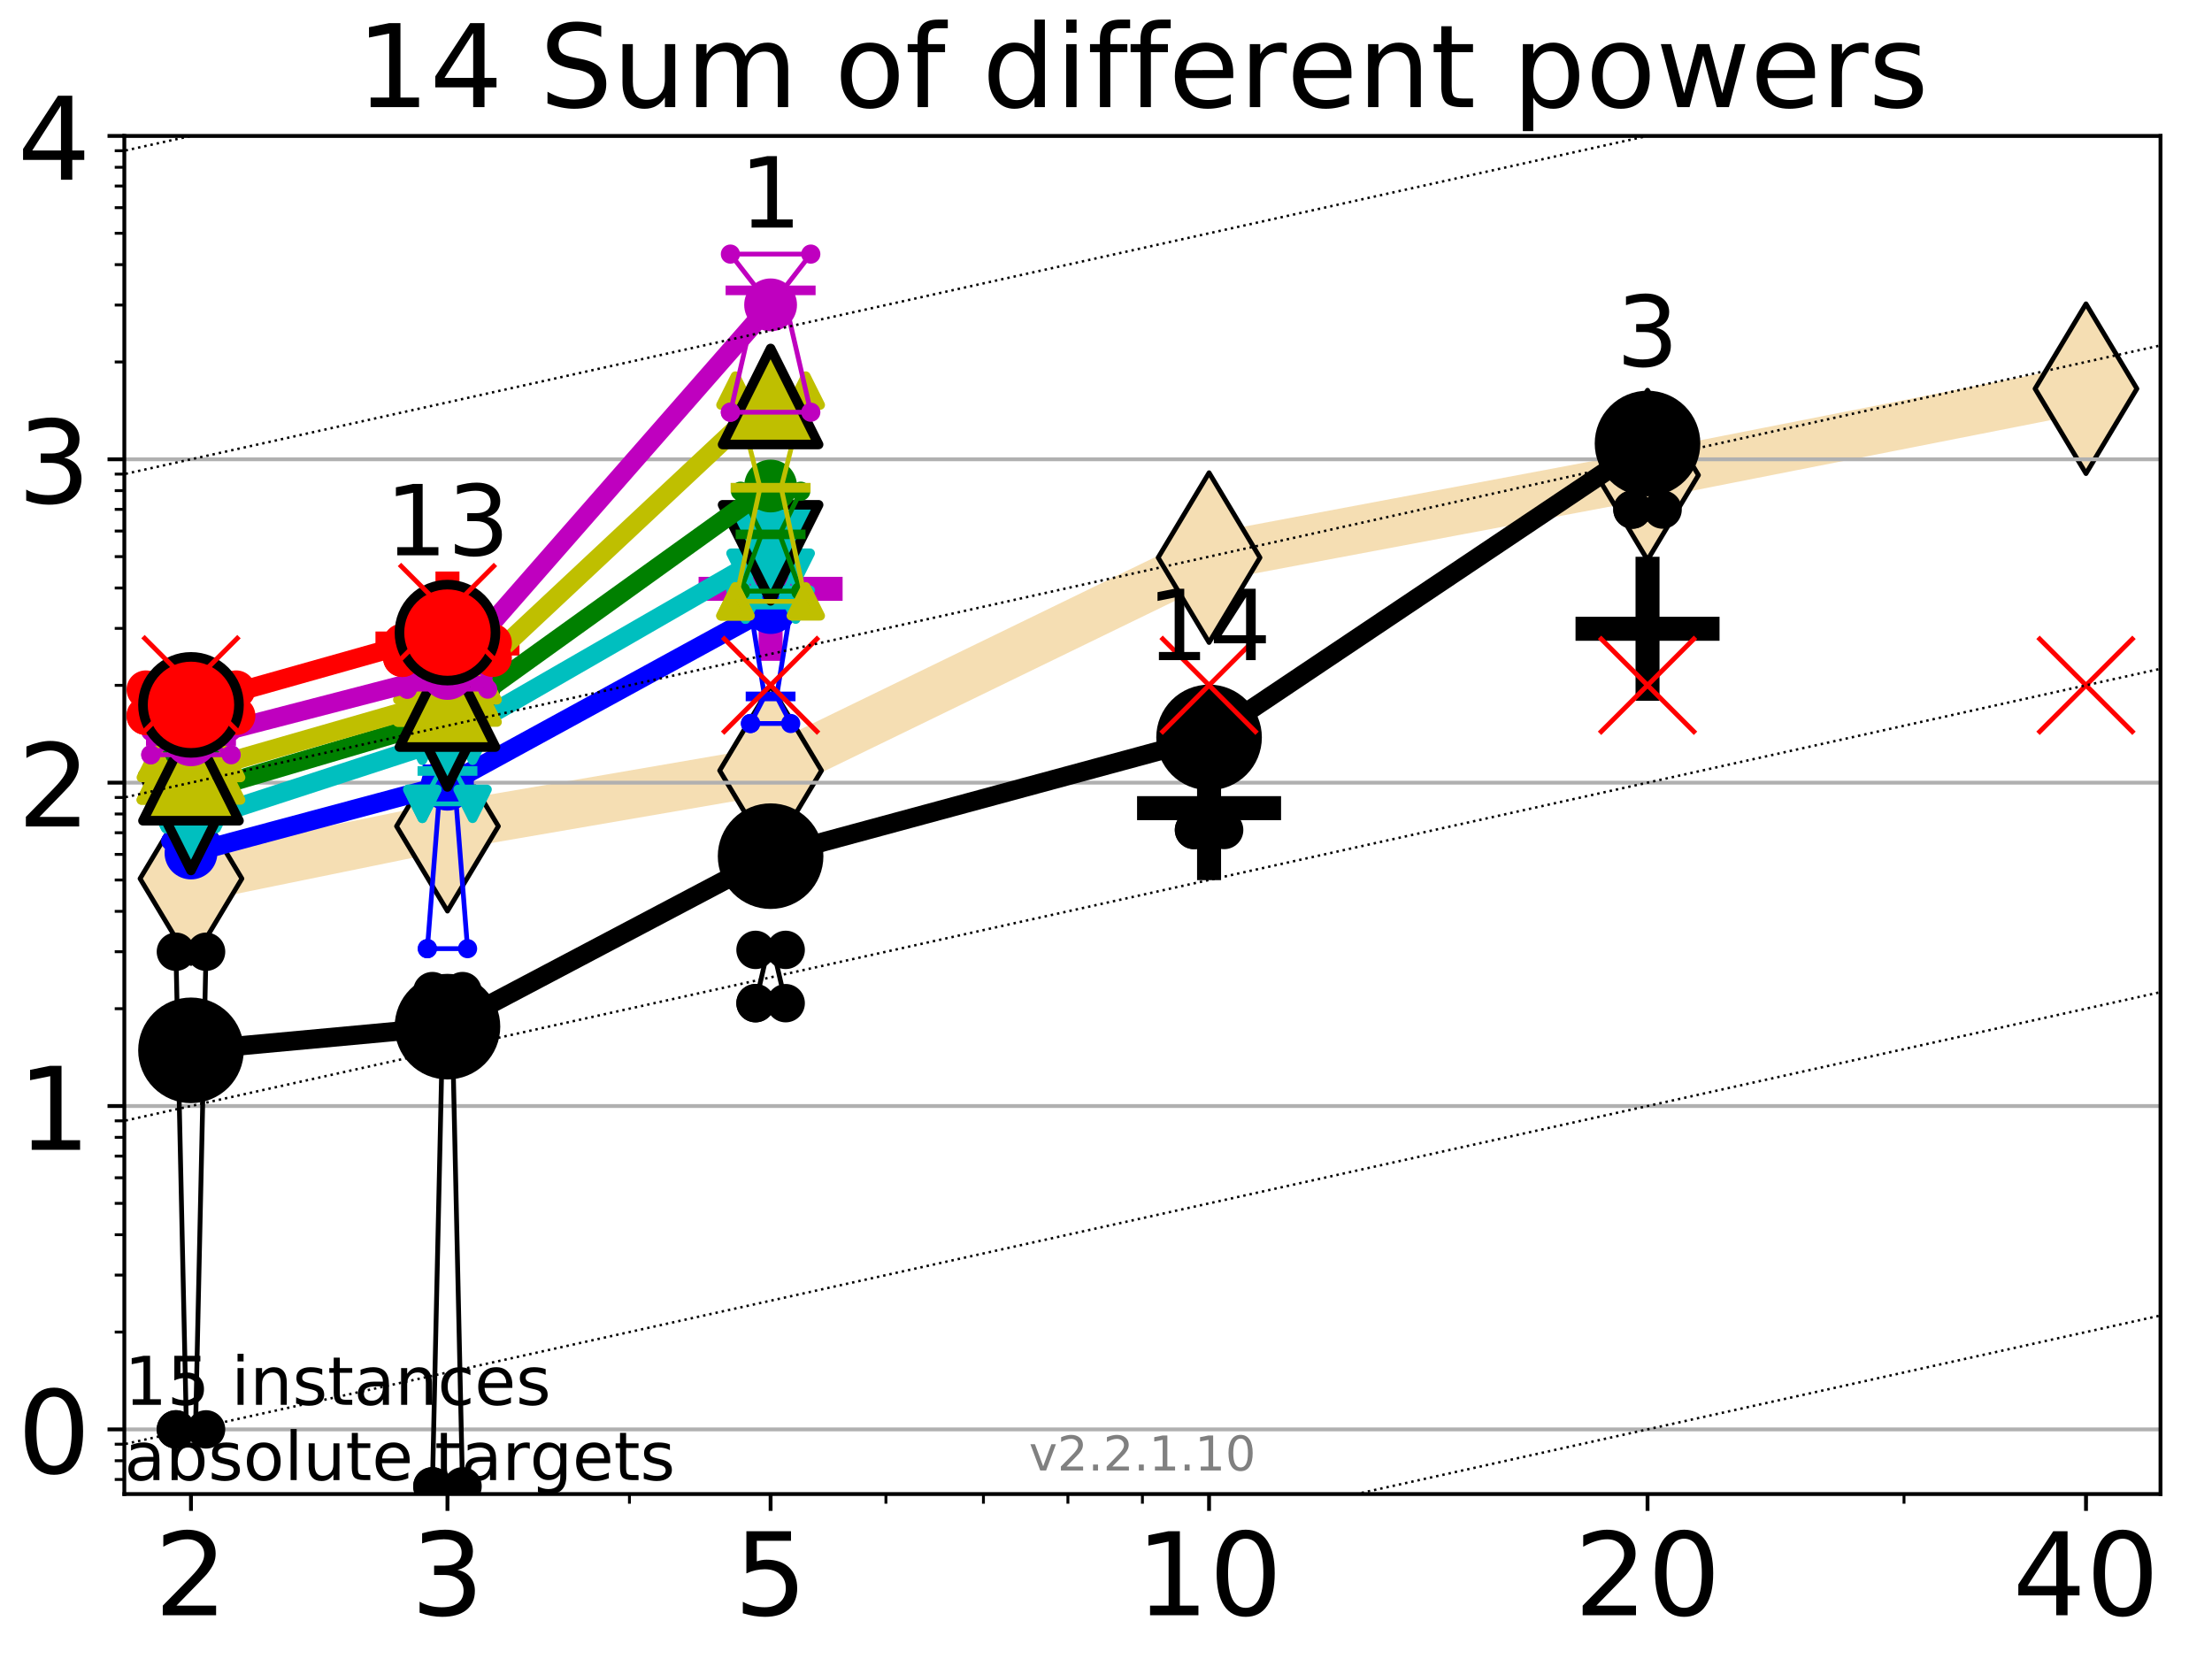 <?xml version="1.0" encoding="utf-8" standalone="no"?>
<!DOCTYPE svg PUBLIC "-//W3C//DTD SVG 1.1//EN"
  "http://www.w3.org/Graphics/SVG/1.1/DTD/svg11.dtd">
<!-- Created with matplotlib (http://matplotlib.org/) -->
<svg height="345.6pt" version="1.1" viewBox="0 0 460.8 345.6" width="460.8pt" xmlns="http://www.w3.org/2000/svg" xmlns:xlink="http://www.w3.org/1999/xlink">
 <defs>
  <style type="text/css">
*{stroke-linecap:butt;stroke-linejoin:round;}
  </style>
 </defs>
 <g id="figure_1">
  <g id="patch_1">
   <path d="M 0 345.6 
L 460.8 345.6 
L 460.8 0 
L 0 0 
z
" style="fill:#ffffff;"/>
  </g>
  <g id="axes_1">
   <g id="patch_2">
    <path d="M 25.9 311.24 
L 450.072 311.24 
L 450.072 28.32 
L 25.9 28.32 
z
" style="fill:#ffffff;"/>
   </g>
   <g id="line2d_1">
    <path clip-path="url(#p92c4717247)" d="M 39.784 183.031 
L 93.215 172.117 
L 160.53 160.523 
L 251.87 116.159 
L 343.211 98.976 
L 434.551 80.974 
" style="fill:none;stroke:#f5deb3;stroke-linecap:square;stroke-width:10;"/>
    <defs>
     <path d="M -0 17.678 
L 10.607 0 
L 0 -17.678 
L -10.607 -0 
z
" id="md5b71c1cd2" style="stroke:#000000;stroke-linejoin:miter;"/>
    </defs>
    <g clip-path="url(#p92c4717247)">
     <use style="fill:#f5deb3;stroke:#000000;stroke-linejoin:miter;" x="39.784" xlink:href="#md5b71c1cd2" y="183.031"/>
     <use style="fill:#f5deb3;stroke:#000000;stroke-linejoin:miter;" x="93.215" xlink:href="#md5b71c1cd2" y="172.117"/>
     <use style="fill:#f5deb3;stroke:#000000;stroke-linejoin:miter;" x="160.53" xlink:href="#md5b71c1cd2" y="160.523"/>
     <use style="fill:#f5deb3;stroke:#000000;stroke-linejoin:miter;" x="251.87" xlink:href="#md5b71c1cd2" y="116.159"/>
     <use style="fill:#f5deb3;stroke:#000000;stroke-linejoin:miter;" x="343.211" xlink:href="#md5b71c1cd2" y="98.976"/>
     <use style="fill:#f5deb3;stroke:#000000;stroke-linejoin:miter;" x="434.551" xlink:href="#md5b71c1cd2" y="80.974"/>
    </g>
   </g>
   <g id="line2d_2">
    <defs>
     <path d="M -15 0 
L 15 0 
M 0 15 
L 0 -15 
" id="mfc5f40cdf3" style="stroke:#000000;stroke-width:5;"/>
    </defs>
    <g clip-path="url(#p92c4717247)">
     <use style="stroke:#000000;stroke-width:5;" x="251.87" xlink:href="#mfc5f40cdf3" y="168.354"/>
    </g>
   </g>
   <g id="line2d_3">
    <g clip-path="url(#p92c4717247)">
     <use style="stroke:#000000;stroke-width:5;" x="343.211" xlink:href="#mfc5f40cdf3" y="130.982"/>
    </g>
   </g>
   <g id="line2d_4">
    <defs>
     <path d="M -15 0 
L 15 0 
M 0 15 
L 0 -15 
" id="m580eac650d" style="stroke:#bf00bf;stroke-width:5;"/>
    </defs>
    <g clip-path="url(#p92c4717247)">
     <use style="fill:#bf00bf;stroke:#bf00bf;stroke-width:5;" x="160.53" xlink:href="#m580eac650d" y="122.664"/>
    </g>
   </g>
   <g id="line2d_5">
    <defs>
     <path d="M -15 0 
L 15 0 
M 0 15 
L 0 -15 
" id="m8e376f0672" style="stroke:#ff0000;stroke-width:5;"/>
    </defs>
    <g clip-path="url(#p92c4717247)">
     <use style="fill:#ff0000;stroke:#ff0000;stroke-width:5;" x="93.215" xlink:href="#m8e376f0672" y="134.059"/>
    </g>
   </g>
   <g id="matplotlib.axis_1">
    <g id="xtick_1">
     <g id="line2d_6">
      <defs>
       <path d="M 0 0 
L 0 3.5 
" id="m9a3d1f75e8" style="stroke:#000000;stroke-width:0.8;"/>
      </defs>
      <g>
       <use style="stroke:#000000;stroke-width:0.8;" x="39.784" xlink:href="#m9a3d1f75e8" y="311.24"/>
      </g>
     </g>
     <g id="text_1">
      <!-- 2 -->
      <defs>
       <path d="M 19.188 8.297 
L 53.609 8.297 
L 53.609 0 
L 7.328 0 
L 7.328 8.297 
Q 12.938 14.109 22.625 23.891 
Q 32.328 33.688 34.812 36.531 
Q 39.547 41.844 41.422 45.531 
Q 43.312 49.219 43.312 52.781 
Q 43.312 58.594 39.234 62.25 
Q 35.156 65.922 28.609 65.922 
Q 23.969 65.922 18.812 64.312 
Q 13.672 62.703 7.812 59.422 
L 7.812 69.391 
Q 13.766 71.781 18.938 73 
Q 24.125 74.219 28.422 74.219 
Q 39.75 74.219 46.484 68.547 
Q 53.219 62.891 53.219 53.422 
Q 53.219 48.922 51.531 44.891 
Q 49.859 40.875 45.406 35.406 
Q 44.188 33.984 37.641 27.219 
Q 31.109 20.453 19.188 8.297 
z
" id="DejaVuSans-32"/>
      </defs>
      <g transform="translate(32.149 336.476)scale(0.24 -0.24)">
       <use xlink:href="#DejaVuSans-32"/>
      </g>
     </g>
    </g>
    <g id="xtick_2">
     <g id="line2d_7">
      <g>
       <use style="stroke:#000000;stroke-width:0.8;" x="93.215" xlink:href="#m9a3d1f75e8" y="311.24"/>
      </g>
     </g>
     <g id="text_2">
      <!-- 3 -->
      <defs>
       <path d="M 40.578 39.312 
Q 47.656 37.797 51.625 33 
Q 55.609 28.219 55.609 21.188 
Q 55.609 10.406 48.188 4.484 
Q 40.766 -1.422 27.094 -1.422 
Q 22.516 -1.422 17.656 -0.516 
Q 12.797 0.391 7.625 2.203 
L 7.625 11.719 
Q 11.719 9.328 16.594 8.109 
Q 21.484 6.891 26.812 6.891 
Q 36.078 6.891 40.938 10.547 
Q 45.797 14.203 45.797 21.188 
Q 45.797 27.641 41.281 31.266 
Q 36.766 34.906 28.719 34.906 
L 20.219 34.906 
L 20.219 43.016 
L 29.109 43.016 
Q 36.375 43.016 40.234 45.922 
Q 44.094 48.828 44.094 54.297 
Q 44.094 59.906 40.109 62.906 
Q 36.141 65.922 28.719 65.922 
Q 24.656 65.922 20.016 65.031 
Q 15.375 64.156 9.812 62.312 
L 9.812 71.094 
Q 15.438 72.656 20.344 73.438 
Q 25.25 74.219 29.594 74.219 
Q 40.828 74.219 47.359 69.109 
Q 53.906 64.016 53.906 55.328 
Q 53.906 49.266 50.438 45.094 
Q 46.969 40.922 40.578 39.312 
z
" id="DejaVuSans-33"/>
      </defs>
      <g transform="translate(85.58 336.476)scale(0.24 -0.24)">
       <use xlink:href="#DejaVuSans-33"/>
      </g>
     </g>
    </g>
    <g id="xtick_3">
     <g id="line2d_8">
      <g>
       <use style="stroke:#000000;stroke-width:0.8;" x="160.53" xlink:href="#m9a3d1f75e8" y="311.24"/>
      </g>
     </g>
     <g id="text_3">
      <!-- 5 -->
      <defs>
       <path d="M 10.797 72.906 
L 49.516 72.906 
L 49.516 64.594 
L 19.828 64.594 
L 19.828 46.734 
Q 21.969 47.469 24.109 47.828 
Q 26.266 48.188 28.422 48.188 
Q 40.625 48.188 47.75 41.5 
Q 54.891 34.812 54.891 23.391 
Q 54.891 11.625 47.562 5.094 
Q 40.234 -1.422 26.906 -1.422 
Q 22.312 -1.422 17.547 -0.641 
Q 12.797 0.141 7.719 1.703 
L 7.719 11.625 
Q 12.109 9.234 16.797 8.062 
Q 21.484 6.891 26.703 6.891 
Q 35.156 6.891 40.078 11.328 
Q 45.016 15.766 45.016 23.391 
Q 45.016 31 40.078 35.438 
Q 35.156 39.891 26.703 39.891 
Q 22.75 39.891 18.812 39.016 
Q 14.891 38.141 10.797 36.281 
z
" id="DejaVuSans-35"/>
      </defs>
      <g transform="translate(152.895 336.476)scale(0.24 -0.24)">
       <use xlink:href="#DejaVuSans-35"/>
      </g>
     </g>
    </g>
    <g id="xtick_4">
     <g id="line2d_9">
      <g>
       <use style="stroke:#000000;stroke-width:0.8;" x="251.87" xlink:href="#m9a3d1f75e8" y="311.24"/>
      </g>
     </g>
     <g id="text_4">
      <!-- 10 -->
      <defs>
       <path d="M 12.406 8.297 
L 28.516 8.297 
L 28.516 63.922 
L 10.984 60.406 
L 10.984 69.391 
L 28.422 72.906 
L 38.281 72.906 
L 38.281 8.297 
L 54.391 8.297 
L 54.391 0 
L 12.406 0 
z
" id="DejaVuSans-31"/>
       <path d="M 31.781 66.406 
Q 24.172 66.406 20.328 58.906 
Q 16.5 51.422 16.5 36.375 
Q 16.5 21.391 20.328 13.891 
Q 24.172 6.391 31.781 6.391 
Q 39.453 6.391 43.281 13.891 
Q 47.125 21.391 47.125 36.375 
Q 47.125 51.422 43.281 58.906 
Q 39.453 66.406 31.781 66.406 
z
M 31.781 74.219 
Q 44.047 74.219 50.516 64.516 
Q 56.984 54.828 56.984 36.375 
Q 56.984 17.969 50.516 8.266 
Q 44.047 -1.422 31.781 -1.422 
Q 19.531 -1.422 13.062 8.266 
Q 6.594 17.969 6.594 36.375 
Q 6.594 54.828 13.062 64.516 
Q 19.531 74.219 31.781 74.219 
z
" id="DejaVuSans-30"/>
      </defs>
      <g transform="translate(236.6 336.476)scale(0.24 -0.24)">
       <use xlink:href="#DejaVuSans-31"/>
       <use x="63.623" xlink:href="#DejaVuSans-30"/>
      </g>
     </g>
    </g>
    <g id="xtick_5">
     <g id="line2d_10">
      <g>
       <use style="stroke:#000000;stroke-width:0.8;" x="343.211" xlink:href="#m9a3d1f75e8" y="311.24"/>
      </g>
     </g>
     <g id="text_5">
      <!-- 20 -->
      <g transform="translate(327.941 336.476)scale(0.24 -0.24)">
       <use xlink:href="#DejaVuSans-32"/>
       <use x="63.623" xlink:href="#DejaVuSans-30"/>
      </g>
     </g>
    </g>
    <g id="xtick_6">
     <g id="line2d_11">
      <g>
       <use style="stroke:#000000;stroke-width:0.8;" x="434.551" xlink:href="#m9a3d1f75e8" y="311.24"/>
      </g>
     </g>
     <g id="text_6">
      <!-- 40 -->
      <defs>
       <path d="M 37.797 64.312 
L 12.891 25.391 
L 37.797 25.391 
z
M 35.203 72.906 
L 47.609 72.906 
L 47.609 25.391 
L 58.016 25.391 
L 58.016 17.188 
L 47.609 17.188 
L 47.609 0 
L 37.797 0 
L 37.797 17.188 
L 4.891 17.188 
L 4.891 26.703 
z
" id="DejaVuSans-34"/>
      </defs>
      <g transform="translate(419.281 336.476)scale(0.24 -0.24)">
       <use xlink:href="#DejaVuSans-34"/>
       <use x="63.623" xlink:href="#DejaVuSans-30"/>
      </g>
     </g>
    </g>
    <g id="xtick_7">
     <g id="line2d_12">
      <defs>
       <path d="M 0 0 
L 0 2 
" id="m4b003687e3" style="stroke:#000000;stroke-width:0.6;"/>
      </defs>
      <g>
       <use style="stroke:#000000;stroke-width:0.6;" x="39.784" xlink:href="#m4b003687e3" y="311.24"/>
      </g>
     </g>
    </g>
    <g id="xtick_8">
     <g id="line2d_13">
      <g>
       <use style="stroke:#000000;stroke-width:0.6;" x="93.215" xlink:href="#m4b003687e3" y="311.24"/>
      </g>
     </g>
    </g>
    <g id="xtick_9">
     <g id="line2d_14">
      <g>
       <use style="stroke:#000000;stroke-width:0.6;" x="131.125" xlink:href="#m4b003687e3" y="311.24"/>
      </g>
     </g>
    </g>
    <g id="xtick_10">
     <g id="line2d_15">
      <g>
       <use style="stroke:#000000;stroke-width:0.6;" x="160.53" xlink:href="#m4b003687e3" y="311.24"/>
      </g>
     </g>
    </g>
    <g id="xtick_11">
     <g id="line2d_16">
      <g>
       <use style="stroke:#000000;stroke-width:0.6;" x="184.555" xlink:href="#m4b003687e3" y="311.24"/>
      </g>
     </g>
    </g>
    <g id="xtick_12">
     <g id="line2d_17">
      <g>
       <use style="stroke:#000000;stroke-width:0.6;" x="204.869" xlink:href="#m4b003687e3" y="311.24"/>
      </g>
     </g>
    </g>
    <g id="xtick_13">
     <g id="line2d_18">
      <g>
       <use style="stroke:#000000;stroke-width:0.6;" x="222.465" xlink:href="#m4b003687e3" y="311.24"/>
      </g>
     </g>
    </g>
    <g id="xtick_14">
     <g id="line2d_19">
      <g>
       <use style="stroke:#000000;stroke-width:0.6;" x="237.986" xlink:href="#m4b003687e3" y="311.24"/>
      </g>
     </g>
    </g>
    <g id="xtick_15">
     <g id="line2d_20">
      <g>
       <use style="stroke:#000000;stroke-width:0.6;" x="343.211" xlink:href="#m4b003687e3" y="311.24"/>
      </g>
     </g>
    </g>
    <g id="xtick_16">
     <g id="line2d_21">
      <g>
       <use style="stroke:#000000;stroke-width:0.6;" x="396.641" xlink:href="#m4b003687e3" y="311.24"/>
      </g>
     </g>
    </g>
    <g id="xtick_17">
     <g id="line2d_22">
      <g>
       <use style="stroke:#000000;stroke-width:0.6;" x="434.551" xlink:href="#m4b003687e3" y="311.24"/>
      </g>
     </g>
    </g>
   </g>
   <g id="matplotlib.axis_2">
    <g id="ytick_1">
     <g id="line2d_23">
      <path clip-path="url(#p92c4717247)" d="M 25.9 297.768 
L 450.072 297.768 
" style="fill:none;stroke:#b0b0b0;stroke-linecap:square;stroke-width:0.8;"/>
     </g>
     <g id="line2d_24">
      <defs>
       <path d="M 0 0 
L -3.5 0 
" id="md8938ac734" style="stroke:#000000;stroke-width:0.8;"/>
      </defs>
      <g>
       <use style="stroke:#000000;stroke-width:0.8;" x="25.9" xlink:href="#md8938ac734" y="297.768"/>
      </g>
     </g>
     <g id="text_7">
      <!-- 0 -->
      <g transform="translate(3.63 306.886)scale(0.24 -0.24)">
       <use xlink:href="#DejaVuSans-30"/>
      </g>
     </g>
    </g>
    <g id="ytick_2">
     <g id="line2d_25">
      <path clip-path="url(#p92c4717247)" d="M 25.9 230.406 
L 450.072 230.406 
" style="fill:none;stroke:#b0b0b0;stroke-linecap:square;stroke-width:0.8;"/>
     </g>
     <g id="line2d_26">
      <g>
       <use style="stroke:#000000;stroke-width:0.8;" x="25.9" xlink:href="#md8938ac734" y="230.406"/>
      </g>
     </g>
     <g id="text_8">
      <!-- 1 -->
      <g transform="translate(3.63 239.524)scale(0.24 -0.24)">
       <use xlink:href="#DejaVuSans-31"/>
      </g>
     </g>
    </g>
    <g id="ytick_3">
     <g id="line2d_27">
      <path clip-path="url(#p92c4717247)" d="M 25.9 163.044 
L 450.072 163.044 
" style="fill:none;stroke:#b0b0b0;stroke-linecap:square;stroke-width:0.8;"/>
     </g>
     <g id="line2d_28">
      <g>
       <use style="stroke:#000000;stroke-width:0.8;" x="25.9" xlink:href="#md8938ac734" y="163.044"/>
      </g>
     </g>
     <g id="text_9">
      <!-- 2 -->
      <g transform="translate(3.63 172.162)scale(0.24 -0.24)">
       <use xlink:href="#DejaVuSans-32"/>
      </g>
     </g>
    </g>
    <g id="ytick_4">
     <g id="line2d_29">
      <path clip-path="url(#p92c4717247)" d="M 25.9 95.682 
L 450.072 95.682 
" style="fill:none;stroke:#b0b0b0;stroke-linecap:square;stroke-width:0.8;"/>
     </g>
     <g id="line2d_30">
      <g>
       <use style="stroke:#000000;stroke-width:0.8;" x="25.9" xlink:href="#md8938ac734" y="95.682"/>
      </g>
     </g>
     <g id="text_10">
      <!-- 3 -->
      <g transform="translate(3.63 104.8)scale(0.24 -0.24)">
       <use xlink:href="#DejaVuSans-33"/>
      </g>
     </g>
    </g>
    <g id="ytick_5">
     <g id="line2d_31">
      <path clip-path="url(#p92c4717247)" d="M 25.9 28.32 
L 450.072 28.32 
" style="fill:none;stroke:#b0b0b0;stroke-linecap:square;stroke-width:0.8;"/>
     </g>
     <g id="line2d_32">
      <g>
       <use style="stroke:#000000;stroke-width:0.8;" x="25.9" xlink:href="#md8938ac734" y="28.32"/>
      </g>
     </g>
     <g id="text_11">
      <!-- 4 -->
      <g transform="translate(3.63 37.438)scale(0.24 -0.24)">
       <use xlink:href="#DejaVuSans-34"/>
      </g>
     </g>
    </g>
    <g id="ytick_6">
     <g id="line2d_33">
      <defs>
       <path d="M 0 0 
L -2 0 
" id="m6b6bd39a5c" style="stroke:#000000;stroke-width:0.6;"/>
      </defs>
      <g>
       <use style="stroke:#000000;stroke-width:0.6;" x="25.9" xlink:href="#m6b6bd39a5c" y="308.202"/>
      </g>
     </g>
    </g>
    <g id="ytick_7">
     <g id="line2d_34">
      <g>
       <use style="stroke:#000000;stroke-width:0.6;" x="25.9" xlink:href="#m6b6bd39a5c" y="304.296"/>
      </g>
     </g>
    </g>
    <g id="ytick_8">
     <g id="line2d_35">
      <g>
       <use style="stroke:#000000;stroke-width:0.6;" x="25.9" xlink:href="#m6b6bd39a5c" y="300.85"/>
      </g>
     </g>
    </g>
    <g id="ytick_9">
     <g id="line2d_36">
      <g>
       <use style="stroke:#000000;stroke-width:0.6;" x="25.9" xlink:href="#m6b6bd39a5c" y="277.49"/>
      </g>
     </g>
    </g>
    <g id="ytick_10">
     <g id="line2d_37">
      <g>
       <use style="stroke:#000000;stroke-width:0.6;" x="25.9" xlink:href="#m6b6bd39a5c" y="265.628"/>
      </g>
     </g>
    </g>
    <g id="ytick_11">
     <g id="line2d_38">
      <g>
       <use style="stroke:#000000;stroke-width:0.6;" x="25.9" xlink:href="#m6b6bd39a5c" y="257.212"/>
      </g>
     </g>
    </g>
    <g id="ytick_12">
     <g id="line2d_39">
      <g>
       <use style="stroke:#000000;stroke-width:0.6;" x="25.9" xlink:href="#m6b6bd39a5c" y="250.684"/>
      </g>
     </g>
    </g>
    <g id="ytick_13">
     <g id="line2d_40">
      <g>
       <use style="stroke:#000000;stroke-width:0.6;" x="25.9" xlink:href="#m6b6bd39a5c" y="245.35"/>
      </g>
     </g>
    </g>
    <g id="ytick_14">
     <g id="line2d_41">
      <g>
       <use style="stroke:#000000;stroke-width:0.6;" x="25.9" xlink:href="#m6b6bd39a5c" y="240.84"/>
      </g>
     </g>
    </g>
    <g id="ytick_15">
     <g id="line2d_42">
      <g>
       <use style="stroke:#000000;stroke-width:0.6;" x="25.9" xlink:href="#m6b6bd39a5c" y="236.934"/>
      </g>
     </g>
    </g>
    <g id="ytick_16">
     <g id="line2d_43">
      <g>
       <use style="stroke:#000000;stroke-width:0.6;" x="25.9" xlink:href="#m6b6bd39a5c" y="233.488"/>
      </g>
     </g>
    </g>
    <g id="ytick_17">
     <g id="line2d_44">
      <g>
       <use style="stroke:#000000;stroke-width:0.6;" x="25.9" xlink:href="#m6b6bd39a5c" y="210.128"/>
      </g>
     </g>
    </g>
    <g id="ytick_18">
     <g id="line2d_45">
      <g>
       <use style="stroke:#000000;stroke-width:0.6;" x="25.9" xlink:href="#m6b6bd39a5c" y="198.266"/>
      </g>
     </g>
    </g>
    <g id="ytick_19">
     <g id="line2d_46">
      <g>
       <use style="stroke:#000000;stroke-width:0.6;" x="25.9" xlink:href="#m6b6bd39a5c" y="189.85"/>
      </g>
     </g>
    </g>
    <g id="ytick_20">
     <g id="line2d_47">
      <g>
       <use style="stroke:#000000;stroke-width:0.6;" x="25.9" xlink:href="#m6b6bd39a5c" y="183.322"/>
      </g>
     </g>
    </g>
    <g id="ytick_21">
     <g id="line2d_48">
      <g>
       <use style="stroke:#000000;stroke-width:0.6;" x="25.9" xlink:href="#m6b6bd39a5c" y="177.988"/>
      </g>
     </g>
    </g>
    <g id="ytick_22">
     <g id="line2d_49">
      <g>
       <use style="stroke:#000000;stroke-width:0.6;" x="25.9" xlink:href="#m6b6bd39a5c" y="173.478"/>
      </g>
     </g>
    </g>
    <g id="ytick_23">
     <g id="line2d_50">
      <g>
       <use style="stroke:#000000;stroke-width:0.6;" x="25.9" xlink:href="#m6b6bd39a5c" y="169.572"/>
      </g>
     </g>
    </g>
    <g id="ytick_24">
     <g id="line2d_51">
      <g>
       <use style="stroke:#000000;stroke-width:0.6;" x="25.9" xlink:href="#m6b6bd39a5c" y="166.126"/>
      </g>
     </g>
    </g>
    <g id="ytick_25">
     <g id="line2d_52">
      <g>
       <use style="stroke:#000000;stroke-width:0.6;" x="25.9" xlink:href="#m6b6bd39a5c" y="142.766"/>
      </g>
     </g>
    </g>
    <g id="ytick_26">
     <g id="line2d_53">
      <g>
       <use style="stroke:#000000;stroke-width:0.6;" x="25.9" xlink:href="#m6b6bd39a5c" y="130.904"/>
      </g>
     </g>
    </g>
    <g id="ytick_27">
     <g id="line2d_54">
      <g>
       <use style="stroke:#000000;stroke-width:0.6;" x="25.9" xlink:href="#m6b6bd39a5c" y="122.488"/>
      </g>
     </g>
    </g>
    <g id="ytick_28">
     <g id="line2d_55">
      <g>
       <use style="stroke:#000000;stroke-width:0.6;" x="25.9" xlink:href="#m6b6bd39a5c" y="115.96"/>
      </g>
     </g>
    </g>
    <g id="ytick_29">
     <g id="line2d_56">
      <g>
       <use style="stroke:#000000;stroke-width:0.6;" x="25.9" xlink:href="#m6b6bd39a5c" y="110.626"/>
      </g>
     </g>
    </g>
    <g id="ytick_30">
     <g id="line2d_57">
      <g>
       <use style="stroke:#000000;stroke-width:0.6;" x="25.9" xlink:href="#m6b6bd39a5c" y="106.116"/>
      </g>
     </g>
    </g>
    <g id="ytick_31">
     <g id="line2d_58">
      <g>
       <use style="stroke:#000000;stroke-width:0.6;" x="25.9" xlink:href="#m6b6bd39a5c" y="102.21"/>
      </g>
     </g>
    </g>
    <g id="ytick_32">
     <g id="line2d_59">
      <g>
       <use style="stroke:#000000;stroke-width:0.6;" x="25.9" xlink:href="#m6b6bd39a5c" y="98.764"/>
      </g>
     </g>
    </g>
    <g id="ytick_33">
     <g id="line2d_60">
      <g>
       <use style="stroke:#000000;stroke-width:0.6;" x="25.9" xlink:href="#m6b6bd39a5c" y="75.404"/>
      </g>
     </g>
    </g>
    <g id="ytick_34">
     <g id="line2d_61">
      <g>
       <use style="stroke:#000000;stroke-width:0.6;" x="25.9" xlink:href="#m6b6bd39a5c" y="63.542"/>
      </g>
     </g>
    </g>
    <g id="ytick_35">
     <g id="line2d_62">
      <g>
       <use style="stroke:#000000;stroke-width:0.6;" x="25.9" xlink:href="#m6b6bd39a5c" y="55.126"/>
      </g>
     </g>
    </g>
    <g id="ytick_36">
     <g id="line2d_63">
      <g>
       <use style="stroke:#000000;stroke-width:0.6;" x="25.9" xlink:href="#m6b6bd39a5c" y="48.598"/>
      </g>
     </g>
    </g>
    <g id="ytick_37">
     <g id="line2d_64">
      <g>
       <use style="stroke:#000000;stroke-width:0.6;" x="25.9" xlink:href="#m6b6bd39a5c" y="43.264"/>
      </g>
     </g>
    </g>
    <g id="ytick_38">
     <g id="line2d_65">
      <g>
       <use style="stroke:#000000;stroke-width:0.6;" x="25.9" xlink:href="#m6b6bd39a5c" y="38.755"/>
      </g>
     </g>
    </g>
    <g id="ytick_39">
     <g id="line2d_66">
      <g>
       <use style="stroke:#000000;stroke-width:0.6;" x="25.9" xlink:href="#m6b6bd39a5c" y="34.848"/>
      </g>
     </g>
    </g>
    <g id="ytick_40">
     <g id="line2d_67">
      <g>
       <use style="stroke:#000000;stroke-width:0.6;" x="25.9" xlink:href="#m6b6bd39a5c" y="31.402"/>
      </g>
     </g>
    </g>
   </g>
   <g id="line2d_68">
    <path clip-path="url(#p92c4717247)" d="M 36.644 297.768 
L 38.842 297.768 
L 36.644 198.266 
L 42.924 198.266 
L 40.726 297.768 
L 42.924 297.768 
L 36.644 297.768 
" style="fill:none;stroke:#000000;stroke-linecap:square;"/>
   </g>
   <g id="line2d_69">
    <path clip-path="url(#p92c4717247)" d="M 36.644 297.768 
L 42.924 297.768 
L 42.924 198.266 
L 36.644 198.266 
L 36.644 297.768 
" style="fill:none;"/>
    <defs>
     <path d="M 0 3 
C 0.796 3 1.559 2.684 2.121 2.121 
C 2.684 1.559 3 0.796 3 0 
C 3 -0.796 2.684 -1.559 2.121 -2.121 
C 1.559 -2.684 0.796 -3 0 -3 
C -0.796 -3 -1.559 -2.684 -2.121 -2.121 
C -2.684 -1.559 -3 -0.796 -3 0 
C -3 0.796 -2.684 1.559 -2.121 2.121 
C -1.559 2.684 -0.796 3 0 3 
z
" id="m69d1023ae9" style="stroke:#000000;stroke-width:2;"/>
    </defs>
    <g clip-path="url(#p92c4717247)">
     <use style="stroke:#000000;stroke-width:2;" x="36.644" xlink:href="#m69d1023ae9" y="297.768"/>
     <use style="stroke:#000000;stroke-width:2;" x="42.924" xlink:href="#m69d1023ae9" y="297.768"/>
     <use style="stroke:#000000;stroke-width:2;" x="42.924" xlink:href="#m69d1023ae9" y="198.266"/>
     <use style="stroke:#000000;stroke-width:2;" x="36.644" xlink:href="#m69d1023ae9" y="198.266"/>
     <use style="stroke:#000000;stroke-width:2;" x="36.644" xlink:href="#m69d1023ae9" y="297.768"/>
    </g>
   </g>
   <g id="line2d_70">
    <path clip-path="url(#p92c4717247)" d="M 36.644 297.768 
L 42.924 297.768 
" style="fill:none;stroke:#000000;stroke-linecap:square;stroke-width:2;"/>
   </g>
   <g id="line2d_71">
    <path clip-path="url(#p92c4717247)" d="M 90.075 309.629 
L 92.273 211.12 
L 90.075 206.466 
L 96.355 206.466 
L 94.157 211.12 
L 96.355 309.629 
L 90.075 309.629 
" style="fill:none;stroke:#000000;stroke-linecap:square;"/>
   </g>
   <g id="line2d_72">
    <path clip-path="url(#p92c4717247)" d="M 90.075 309.629 
L 96.355 309.629 
L 96.355 206.466 
L 90.075 206.466 
L 90.075 309.629 
" style="fill:none;"/>
    <g clip-path="url(#p92c4717247)">
     <use style="stroke:#000000;stroke-width:2;" x="90.075" xlink:href="#m69d1023ae9" y="309.629"/>
     <use style="stroke:#000000;stroke-width:2;" x="96.355" xlink:href="#m69d1023ae9" y="309.629"/>
     <use style="stroke:#000000;stroke-width:2;" x="96.355" xlink:href="#m69d1023ae9" y="206.466"/>
     <use style="stroke:#000000;stroke-width:2;" x="90.075" xlink:href="#m69d1023ae9" y="206.466"/>
     <use style="stroke:#000000;stroke-width:2;" x="90.075" xlink:href="#m69d1023ae9" y="309.629"/>
    </g>
   </g>
   <g id="line2d_73">
    <path clip-path="url(#p92c4717247)" d="M 90.075 211.12 
L 96.355 211.12 
" style="fill:none;stroke:#000000;stroke-linecap:square;stroke-width:2;"/>
   </g>
   <g id="line2d_74">
    <path clip-path="url(#p92c4717247)" d="M 157.39 208.98 
L 159.588 199.46 
L 157.39 197.878 
L 163.669 197.878 
L 161.472 199.46 
L 163.669 208.98 
L 157.39 208.98 
" style="fill:none;stroke:#000000;stroke-linecap:square;"/>
   </g>
   <g id="line2d_75">
    <path clip-path="url(#p92c4717247)" d="M 157.39 208.98 
L 163.669 208.98 
L 163.669 197.878 
L 157.39 197.878 
L 157.39 208.98 
" style="fill:none;"/>
    <g clip-path="url(#p92c4717247)">
     <use style="stroke:#000000;stroke-width:2;" x="157.39" xlink:href="#m69d1023ae9" y="208.98"/>
     <use style="stroke:#000000;stroke-width:2;" x="163.669" xlink:href="#m69d1023ae9" y="208.98"/>
     <use style="stroke:#000000;stroke-width:2;" x="163.669" xlink:href="#m69d1023ae9" y="197.878"/>
     <use style="stroke:#000000;stroke-width:2;" x="157.39" xlink:href="#m69d1023ae9" y="197.878"/>
     <use style="stroke:#000000;stroke-width:2;" x="157.39" xlink:href="#m69d1023ae9" y="208.98"/>
    </g>
   </g>
   <g id="line2d_76">
    <path clip-path="url(#p92c4717247)" d="M 157.39 199.46 
L 163.669 199.46 
" style="fill:none;stroke:#000000;stroke-linecap:square;stroke-width:2;"/>
   </g>
   <g id="line2d_77">
    <path clip-path="url(#p92c4717247)" d="M 248.73 172.899 
L 250.928 170.69 
L 248.73 155.055 
L 255.01 155.055 
L 252.812 170.69 
L 255.01 172.899 
L 248.73 172.899 
" style="fill:none;stroke:#000000;stroke-linecap:square;"/>
   </g>
   <g id="line2d_78">
    <path clip-path="url(#p92c4717247)" d="M 248.73 172.899 
L 255.01 172.899 
L 255.01 155.055 
L 248.73 155.055 
L 248.73 172.899 
" style="fill:none;"/>
    <g clip-path="url(#p92c4717247)">
     <use style="stroke:#000000;stroke-width:2;" x="248.73" xlink:href="#m69d1023ae9" y="172.899"/>
     <use style="stroke:#000000;stroke-width:2;" x="255.01" xlink:href="#m69d1023ae9" y="172.899"/>
     <use style="stroke:#000000;stroke-width:2;" x="255.01" xlink:href="#m69d1023ae9" y="155.055"/>
     <use style="stroke:#000000;stroke-width:2;" x="248.73" xlink:href="#m69d1023ae9" y="155.055"/>
     <use style="stroke:#000000;stroke-width:2;" x="248.73" xlink:href="#m69d1023ae9" y="172.899"/>
    </g>
   </g>
   <g id="line2d_79">
    <path clip-path="url(#p92c4717247)" d="M 248.73 170.69 
L 255.01 170.69 
" style="fill:none;stroke:#000000;stroke-linecap:square;stroke-width:2;"/>
   </g>
   <g id="line2d_80">
    <path clip-path="url(#p92c4717247)" d="M 340.071 106.15 
L 342.269 100.637 
L 340.071 88.024 
L 346.35 88.024 
L 344.152 100.637 
L 346.35 106.15 
L 340.071 106.15 
" style="fill:none;stroke:#000000;stroke-linecap:square;"/>
   </g>
   <g id="line2d_81">
    <path clip-path="url(#p92c4717247)" d="M 340.071 106.15 
L 346.35 106.15 
L 346.35 88.024 
L 340.071 88.024 
L 340.071 106.15 
" style="fill:none;"/>
    <g clip-path="url(#p92c4717247)">
     <use style="stroke:#000000;stroke-width:2;" x="340.071" xlink:href="#m69d1023ae9" y="106.15"/>
     <use style="stroke:#000000;stroke-width:2;" x="346.35" xlink:href="#m69d1023ae9" y="106.15"/>
     <use style="stroke:#000000;stroke-width:2;" x="346.35" xlink:href="#m69d1023ae9" y="88.024"/>
     <use style="stroke:#000000;stroke-width:2;" x="340.071" xlink:href="#m69d1023ae9" y="88.024"/>
     <use style="stroke:#000000;stroke-width:2;" x="340.071" xlink:href="#m69d1023ae9" y="106.15"/>
    </g>
   </g>
   <g id="line2d_82">
    <path clip-path="url(#p92c4717247)" d="M 340.071 100.637 
L 346.35 100.637 
" style="fill:none;stroke:#000000;stroke-linecap:square;stroke-width:2;"/>
   </g>
   <g id="line2d_83">
    <path clip-path="url(#p92c4717247)" d="M 39.784 218.805 
L 93.215 213.868 
" style="fill:none;stroke:#000000;stroke-linecap:square;stroke-width:4;"/>
   </g>
   <g id="line2d_84">
    <path clip-path="url(#p92c4717247)" d="M 93.215 213.868 
L 160.53 178.354 
" style="fill:none;stroke:#000000;stroke-linecap:square;stroke-width:4;"/>
   </g>
   <g id="line2d_85">
    <path clip-path="url(#p92c4717247)" d="M 160.53 178.354 
L 251.87 153.618 
" style="fill:none;stroke:#000000;stroke-linecap:square;stroke-width:4;"/>
   </g>
   <g id="line2d_86">
    <path clip-path="url(#p92c4717247)" d="M 251.87 153.618 
L 343.211 92.391 
" style="fill:none;stroke:#000000;stroke-linecap:square;stroke-width:4;"/>
   </g>
   <g id="line2d_87">
    <path clip-path="url(#p92c4717247)" d="M 39.784 218.805 
L 93.215 213.868 
L 160.53 178.354 
L 251.87 153.618 
L 343.211 92.391 
" style="fill:none;"/>
    <defs>
     <path d="M 0 10 
C 2.652 10 5.196 8.946 7.071 7.071 
C 8.946 5.196 10 2.652 10 0 
C 10 -2.652 8.946 -5.196 7.071 -7.071 
C 5.196 -8.946 2.652 -10 0 -10 
C -2.652 -10 -5.196 -8.946 -7.071 -7.071 
C -8.946 -5.196 -10 -2.652 -10 0 
C -10 2.652 -8.946 5.196 -7.071 7.071 
C -5.196 8.946 -2.652 10 0 10 
z
" id="m1e871e8e51" style="stroke:#000000;stroke-width:2;"/>
    </defs>
    <g clip-path="url(#p92c4717247)">
     <use style="stroke:#000000;stroke-width:2;" x="39.784" xlink:href="#m1e871e8e51" y="218.805"/>
     <use style="stroke:#000000;stroke-width:2;" x="93.215" xlink:href="#m1e871e8e51" y="213.868"/>
     <use style="stroke:#000000;stroke-width:2;" x="160.53" xlink:href="#m1e871e8e51" y="178.354"/>
     <use style="stroke:#000000;stroke-width:2;" x="251.87" xlink:href="#m1e871e8e51" y="153.618"/>
     <use style="stroke:#000000;stroke-width:2;" x="343.211" xlink:href="#m1e871e8e51" y="92.391"/>
    </g>
   </g>
   <g id="line2d_88">
    <path clip-path="url(#p92c4717247)" d="M 35.597 175.2 
L 38.528 173.27 
L 35.597 170.313 
L 43.971 170.313 
L 41.04 173.27 
L 43.971 175.2 
L 35.597 175.2 
" style="fill:none;stroke:#0000ff;stroke-linecap:square;"/>
   </g>
   <g id="line2d_89">
    <path clip-path="url(#p92c4717247)" d="M 35.597 175.2 
L 43.971 175.2 
L 43.971 170.313 
L 35.597 170.313 
L 35.597 175.2 
" style="fill:none;"/>
    <defs>
     <path d="M 0 1.5 
C 0.398 1.5 0.779 1.342 1.061 1.061 
C 1.342 0.779 1.5 0.398 1.5 0 
C 1.5 -0.398 1.342 -0.779 1.061 -1.061 
C 0.779 -1.342 0.398 -1.5 0 -1.5 
C -0.398 -1.5 -0.779 -1.342 -1.061 -1.061 
C -1.342 -0.779 -1.5 -0.398 -1.5 0 
C -1.5 0.398 -1.342 0.779 -1.061 1.061 
C -0.779 1.342 -0.398 1.5 0 1.5 
z
" id="m68d3ee3e20" style="stroke:#0000ff;"/>
    </defs>
    <g clip-path="url(#p92c4717247)">
     <use style="fill:#0000ff;stroke:#0000ff;" x="35.597" xlink:href="#m68d3ee3e20" y="175.2"/>
     <use style="fill:#0000ff;stroke:#0000ff;" x="43.971" xlink:href="#m68d3ee3e20" y="175.2"/>
     <use style="fill:#0000ff;stroke:#0000ff;" x="43.971" xlink:href="#m68d3ee3e20" y="170.313"/>
     <use style="fill:#0000ff;stroke:#0000ff;" x="35.597" xlink:href="#m68d3ee3e20" y="170.313"/>
     <use style="fill:#0000ff;stroke:#0000ff;" x="35.597" xlink:href="#m68d3ee3e20" y="175.2"/>
    </g>
   </g>
   <g id="line2d_90">
    <path clip-path="url(#p92c4717247)" d="M 35.597 173.27 
L 43.971 173.27 
" style="fill:none;stroke:#0000ff;stroke-linecap:square;stroke-width:2;"/>
   </g>
   <g id="line2d_91">
    <path clip-path="url(#p92c4717247)" d="M 89.028 197.623 
L 91.959 160.256 
L 89.028 152.512 
L 97.401 152.512 
L 94.471 160.256 
L 97.401 197.623 
L 89.028 197.623 
" style="fill:none;stroke:#0000ff;stroke-linecap:square;"/>
   </g>
   <g id="line2d_92">
    <path clip-path="url(#p92c4717247)" d="M 89.028 197.623 
L 97.401 197.623 
L 97.401 152.512 
L 89.028 152.512 
L 89.028 197.623 
" style="fill:none;"/>
    <g clip-path="url(#p92c4717247)">
     <use style="fill:#0000ff;stroke:#0000ff;" x="89.028" xlink:href="#m68d3ee3e20" y="197.623"/>
     <use style="fill:#0000ff;stroke:#0000ff;" x="97.401" xlink:href="#m68d3ee3e20" y="197.623"/>
     <use style="fill:#0000ff;stroke:#0000ff;" x="97.401" xlink:href="#m68d3ee3e20" y="152.512"/>
     <use style="fill:#0000ff;stroke:#0000ff;" x="89.028" xlink:href="#m68d3ee3e20" y="152.512"/>
     <use style="fill:#0000ff;stroke:#0000ff;" x="89.028" xlink:href="#m68d3ee3e20" y="197.623"/>
    </g>
   </g>
   <g id="line2d_93">
    <path clip-path="url(#p92c4717247)" d="M 89.028 160.256 
L 97.401 160.256 
" style="fill:none;stroke:#0000ff;stroke-linecap:square;stroke-width:2;"/>
   </g>
   <g id="line2d_94">
    <path clip-path="url(#p92c4717247)" d="M 156.343 150.718 
L 159.274 145.078 
L 156.343 126.798 
L 164.716 126.798 
L 161.786 145.078 
L 164.716 150.718 
L 156.343 150.718 
" style="fill:none;stroke:#0000ff;stroke-linecap:square;"/>
   </g>
   <g id="line2d_95">
    <path clip-path="url(#p92c4717247)" d="M 156.343 150.718 
L 164.716 150.718 
L 164.716 126.798 
L 156.343 126.798 
L 156.343 150.718 
" style="fill:none;"/>
    <g clip-path="url(#p92c4717247)">
     <use style="fill:#0000ff;stroke:#0000ff;" x="156.343" xlink:href="#m68d3ee3e20" y="150.718"/>
     <use style="fill:#0000ff;stroke:#0000ff;" x="164.716" xlink:href="#m68d3ee3e20" y="150.718"/>
     <use style="fill:#0000ff;stroke:#0000ff;" x="164.716" xlink:href="#m68d3ee3e20" y="126.798"/>
     <use style="fill:#0000ff;stroke:#0000ff;" x="156.343" xlink:href="#m68d3ee3e20" y="126.798"/>
     <use style="fill:#0000ff;stroke:#0000ff;" x="156.343" xlink:href="#m68d3ee3e20" y="150.718"/>
    </g>
   </g>
   <g id="line2d_96">
    <path clip-path="url(#p92c4717247)" d="M 156.343 145.078 
L 164.716 145.078 
" style="fill:none;stroke:#0000ff;stroke-linecap:square;stroke-width:2;"/>
   </g>
   <g id="line2d_97">
    <path clip-path="url(#p92c4717247)" d="M 39.784 177.697 
L 93.215 163.371 
" style="fill:none;stroke:#0000ff;stroke-linecap:square;stroke-width:4;"/>
   </g>
   <g id="line2d_98">
    <path clip-path="url(#p92c4717247)" d="M 93.215 163.371 
L 160.53 126.569 
" style="fill:none;stroke:#0000ff;stroke-linecap:square;stroke-width:4;"/>
   </g>
   <g id="line2d_99">
    <path clip-path="url(#p92c4717247)" d="M 39.784 177.697 
L 93.215 163.371 
L 160.53 126.569 
" style="fill:none;"/>
    <defs>
     <path d="M 0 5 
C 1.326 5 2.598 4.473 3.536 3.536 
C 4.473 2.598 5 1.326 5 0 
C 5 -1.326 4.473 -2.598 3.536 -3.536 
C 2.598 -4.473 1.326 -5 0 -5 
C -1.326 -5 -2.598 -4.473 -3.536 -3.536 
C -4.473 -2.598 -5 -1.326 -5 0 
C -5 1.326 -4.473 2.598 -3.536 3.536 
C -2.598 4.473 -1.326 5 0 5 
z
" id="me4c3000b7f" style="stroke:#0000ff;"/>
    </defs>
    <g clip-path="url(#p92c4717247)">
     <use style="fill:#0000ff;stroke:#0000ff;" x="39.784" xlink:href="#me4c3000b7f" y="177.697"/>
     <use style="fill:#0000ff;stroke:#0000ff;" x="93.215" xlink:href="#me4c3000b7f" y="163.371"/>
     <use style="fill:#0000ff;stroke:#0000ff;" x="160.53" xlink:href="#me4c3000b7f" y="126.569"/>
    </g>
   </g>
   <g id="line2d_100">
    <path clip-path="url(#p92c4717247)" d="M 34.551 169.572 
L 38.214 169.572 
L 34.551 162.753 
L 45.017 162.753 
L 41.354 169.572 
L 45.017 169.572 
L 34.551 169.572 
" style="fill:none;stroke:#00bfbf;stroke-linecap:square;"/>
   </g>
   <g id="line2d_101">
    <path clip-path="url(#p92c4717247)" d="M 34.551 169.572 
L 45.017 169.572 
L 45.017 162.753 
L 34.551 162.753 
L 34.551 169.572 
" style="fill:none;"/>
    <defs>
     <path d="M -0 3 
L 3 -3 
L -3 -3 
z
" id="mbd91eeef2c" style="stroke:#00bfbf;stroke-linejoin:miter;stroke-width:2;"/>
    </defs>
    <g clip-path="url(#p92c4717247)">
     <use style="fill:#00bfbf;stroke:#00bfbf;stroke-linejoin:miter;stroke-width:2;" x="34.551" xlink:href="#mbd91eeef2c" y="169.572"/>
     <use style="fill:#00bfbf;stroke:#00bfbf;stroke-linejoin:miter;stroke-width:2;" x="45.017" xlink:href="#mbd91eeef2c" y="169.572"/>
     <use style="fill:#00bfbf;stroke:#00bfbf;stroke-linejoin:miter;stroke-width:2;" x="45.017" xlink:href="#mbd91eeef2c" y="162.753"/>
     <use style="fill:#00bfbf;stroke:#00bfbf;stroke-linejoin:miter;stroke-width:2;" x="34.551" xlink:href="#mbd91eeef2c" y="162.753"/>
     <use style="fill:#00bfbf;stroke:#00bfbf;stroke-linejoin:miter;stroke-width:2;" x="34.551" xlink:href="#mbd91eeef2c" y="169.572"/>
    </g>
   </g>
   <g id="line2d_102">
    <path clip-path="url(#p92c4717247)" d="M 34.551 169.572 
L 45.017 169.572 
" style="fill:none;stroke:#00bfbf;stroke-linecap:square;stroke-width:2;"/>
   </g>
   <g id="line2d_103">
    <path clip-path="url(#p92c4717247)" d="M 87.982 167.456 
L 91.645 160.612 
L 87.982 155.368 
L 98.448 155.368 
L 94.785 160.612 
L 98.448 167.456 
L 87.982 167.456 
" style="fill:none;stroke:#00bfbf;stroke-linecap:square;"/>
   </g>
   <g id="line2d_104">
    <path clip-path="url(#p92c4717247)" d="M 87.982 167.456 
L 98.448 167.456 
L 98.448 155.368 
L 87.982 155.368 
L 87.982 167.456 
" style="fill:none;"/>
    <g clip-path="url(#p92c4717247)">
     <use style="fill:#00bfbf;stroke:#00bfbf;stroke-linejoin:miter;stroke-width:2;" x="87.982" xlink:href="#mbd91eeef2c" y="167.456"/>
     <use style="fill:#00bfbf;stroke:#00bfbf;stroke-linejoin:miter;stroke-width:2;" x="98.448" xlink:href="#mbd91eeef2c" y="167.456"/>
     <use style="fill:#00bfbf;stroke:#00bfbf;stroke-linejoin:miter;stroke-width:2;" x="98.448" xlink:href="#mbd91eeef2c" y="155.368"/>
     <use style="fill:#00bfbf;stroke:#00bfbf;stroke-linejoin:miter;stroke-width:2;" x="87.982" xlink:href="#mbd91eeef2c" y="155.368"/>
     <use style="fill:#00bfbf;stroke:#00bfbf;stroke-linejoin:miter;stroke-width:2;" x="87.982" xlink:href="#mbd91eeef2c" y="167.456"/>
    </g>
   </g>
   <g id="line2d_105">
    <path clip-path="url(#p92c4717247)" d="M 87.982 160.612 
L 98.448 160.612 
" style="fill:none;stroke:#00bfbf;stroke-linecap:square;stroke-width:2;"/>
   </g>
   <g id="line2d_106">
    <path clip-path="url(#p92c4717247)" d="M 155.296 125.963 
L 158.96 125.963 
L 155.296 118.26 
L 165.763 118.26 
L 162.1 125.963 
L 165.763 125.963 
L 155.296 125.963 
" style="fill:none;stroke:#00bfbf;stroke-linecap:square;"/>
   </g>
   <g id="line2d_107">
    <path clip-path="url(#p92c4717247)" d="M 155.296 125.963 
L 165.763 125.963 
L 165.763 118.26 
L 155.296 118.26 
L 155.296 125.963 
" style="fill:none;"/>
    <g clip-path="url(#p92c4717247)">
     <use style="fill:#00bfbf;stroke:#00bfbf;stroke-linejoin:miter;stroke-width:2;" x="155.296" xlink:href="#mbd91eeef2c" y="125.963"/>
     <use style="fill:#00bfbf;stroke:#00bfbf;stroke-linejoin:miter;stroke-width:2;" x="165.763" xlink:href="#mbd91eeef2c" y="125.963"/>
     <use style="fill:#00bfbf;stroke:#00bfbf;stroke-linejoin:miter;stroke-width:2;" x="165.763" xlink:href="#mbd91eeef2c" y="118.26"/>
     <use style="fill:#00bfbf;stroke:#00bfbf;stroke-linejoin:miter;stroke-width:2;" x="155.296" xlink:href="#mbd91eeef2c" y="118.26"/>
     <use style="fill:#00bfbf;stroke:#00bfbf;stroke-linejoin:miter;stroke-width:2;" x="155.296" xlink:href="#mbd91eeef2c" y="125.963"/>
    </g>
   </g>
   <g id="line2d_108">
    <path clip-path="url(#p92c4717247)" d="M 155.296 125.963 
L 165.763 125.963 
" style="fill:none;stroke:#00bfbf;stroke-linecap:square;stroke-width:2;"/>
   </g>
   <g id="line2d_109">
    <path clip-path="url(#p92c4717247)" d="M 39.784 171.33 
L 93.215 153.934 
" style="fill:none;stroke:#00bfbf;stroke-linecap:square;stroke-width:4;"/>
   </g>
   <g id="line2d_110">
    <path clip-path="url(#p92c4717247)" d="M 93.215 153.934 
L 160.53 115.162 
" style="fill:none;stroke:#00bfbf;stroke-linecap:square;stroke-width:4;"/>
   </g>
   <g id="line2d_111">
    <path clip-path="url(#p92c4717247)" d="M 39.784 171.33 
L 93.215 153.934 
L 160.53 115.162 
" style="fill:none;"/>
    <defs>
     <path d="M -0 10 
L 10 -10 
L -10 -10 
z
" id="m0bf35a401a" style="stroke:#000000;stroke-linejoin:miter;stroke-width:2;"/>
    </defs>
    <g clip-path="url(#p92c4717247)">
     <use style="fill:#00bfbf;stroke:#000000;stroke-linejoin:miter;stroke-width:2;" x="39.784" xlink:href="#m0bf35a401a" y="171.33"/>
     <use style="fill:#00bfbf;stroke:#000000;stroke-linejoin:miter;stroke-width:2;" x="93.215" xlink:href="#m0bf35a401a" y="153.934"/>
     <use style="fill:#00bfbf;stroke:#000000;stroke-linejoin:miter;stroke-width:2;" x="160.53" xlink:href="#m0bf35a401a" y="115.162"/>
    </g>
   </g>
   <g id="line2d_112">
    <path clip-path="url(#p92c4717247)" d="M 33.504 165.803 
L 37.9 163.635 
L 33.504 155.368 
L 46.064 155.368 
L 41.668 163.635 
L 46.064 165.803 
L 33.504 165.803 
" style="fill:none;stroke:#008000;stroke-linecap:square;"/>
   </g>
   <g id="line2d_113">
    <path clip-path="url(#p92c4717247)" d="M 33.504 165.803 
L 46.064 165.803 
L 46.064 155.368 
L 33.504 155.368 
L 33.504 165.803 
" style="fill:none;"/>
    <defs>
     <path d="M 0 1.5 
C 0.398 1.5 0.779 1.342 1.061 1.061 
C 1.342 0.779 1.5 0.398 1.5 0 
C 1.5 -0.398 1.342 -0.779 1.061 -1.061 
C 0.779 -1.342 0.398 -1.5 0 -1.5 
C -0.398 -1.5 -0.779 -1.342 -1.061 -1.061 
C -1.342 -0.779 -1.5 -0.398 -1.5 0 
C -1.5 0.398 -1.342 0.779 -1.061 1.061 
C -0.779 1.342 -0.398 1.5 0 1.5 
z
" id="md2f8749bfe" style="stroke:#008000;"/>
    </defs>
    <g clip-path="url(#p92c4717247)">
     <use style="fill:#008000;stroke:#008000;" x="33.504" xlink:href="#md2f8749bfe" y="165.803"/>
     <use style="fill:#008000;stroke:#008000;" x="46.064" xlink:href="#md2f8749bfe" y="165.803"/>
     <use style="fill:#008000;stroke:#008000;" x="46.064" xlink:href="#md2f8749bfe" y="155.368"/>
     <use style="fill:#008000;stroke:#008000;" x="33.504" xlink:href="#md2f8749bfe" y="155.368"/>
     <use style="fill:#008000;stroke:#008000;" x="33.504" xlink:href="#md2f8749bfe" y="165.803"/>
    </g>
   </g>
   <g id="line2d_114">
    <path clip-path="url(#p92c4717247)" d="M 33.504 163.635 
L 46.064 163.635 
" style="fill:none;stroke:#008000;stroke-linecap:square;stroke-width:2;"/>
   </g>
   <g id="line2d_115">
    <path clip-path="url(#p92c4717247)" d="M 86.935 149.294 
L 91.331 147.867 
L 86.935 139.19 
L 99.495 139.19 
L 95.099 147.867 
L 99.495 149.294 
L 86.935 149.294 
" style="fill:none;stroke:#008000;stroke-linecap:square;"/>
   </g>
   <g id="line2d_116">
    <path clip-path="url(#p92c4717247)" d="M 86.935 149.294 
L 99.495 149.294 
L 99.495 139.19 
L 86.935 139.19 
L 86.935 149.294 
" style="fill:none;"/>
    <g clip-path="url(#p92c4717247)">
     <use style="fill:#008000;stroke:#008000;" x="86.935" xlink:href="#md2f8749bfe" y="149.294"/>
     <use style="fill:#008000;stroke:#008000;" x="99.495" xlink:href="#md2f8749bfe" y="149.294"/>
     <use style="fill:#008000;stroke:#008000;" x="99.495" xlink:href="#md2f8749bfe" y="139.19"/>
     <use style="fill:#008000;stroke:#008000;" x="86.935" xlink:href="#md2f8749bfe" y="139.19"/>
     <use style="fill:#008000;stroke:#008000;" x="86.935" xlink:href="#md2f8749bfe" y="149.294"/>
    </g>
   </g>
   <g id="line2d_117">
    <path clip-path="url(#p92c4717247)" d="M 86.935 147.867 
L 99.495 147.867 
" style="fill:none;stroke:#008000;stroke-linecap:square;stroke-width:2;"/>
   </g>
   <g id="line2d_118">
    <path clip-path="url(#p92c4717247)" d="M 154.25 123.139 
L 158.646 111.317 
L 154.25 102.327 
L 166.809 102.327 
L 162.414 111.317 
L 166.809 123.139 
L 154.25 123.139 
" style="fill:none;stroke:#008000;stroke-linecap:square;"/>
   </g>
   <g id="line2d_119">
    <path clip-path="url(#p92c4717247)" d="M 154.25 123.139 
L 166.809 123.139 
L 166.809 102.327 
L 154.25 102.327 
L 154.25 123.139 
" style="fill:none;"/>
    <g clip-path="url(#p92c4717247)">
     <use style="fill:#008000;stroke:#008000;" x="154.25" xlink:href="#md2f8749bfe" y="123.139"/>
     <use style="fill:#008000;stroke:#008000;" x="166.809" xlink:href="#md2f8749bfe" y="123.139"/>
     <use style="fill:#008000;stroke:#008000;" x="166.809" xlink:href="#md2f8749bfe" y="102.327"/>
     <use style="fill:#008000;stroke:#008000;" x="154.25" xlink:href="#md2f8749bfe" y="102.327"/>
     <use style="fill:#008000;stroke:#008000;" x="154.25" xlink:href="#md2f8749bfe" y="123.139"/>
    </g>
   </g>
   <g id="line2d_120">
    <path clip-path="url(#p92c4717247)" d="M 154.25 111.317 
L 166.809 111.317 
" style="fill:none;stroke:#008000;stroke-linecap:square;stroke-width:2;"/>
   </g>
   <g id="line2d_121">
    <path clip-path="url(#p92c4717247)" d="M 39.784 165.377 
L 93.215 149.596 
" style="fill:none;stroke:#008000;stroke-linecap:square;stroke-width:4;"/>
   </g>
   <g id="line2d_122">
    <path clip-path="url(#p92c4717247)" d="M 93.215 149.596 
L 160.53 101.246 
" style="fill:none;stroke:#008000;stroke-linecap:square;stroke-width:4;"/>
   </g>
   <g id="line2d_123">
    <path clip-path="url(#p92c4717247)" d="M 39.784 165.377 
L 93.215 149.596 
L 160.53 101.246 
" style="fill:none;"/>
    <defs>
     <path d="M 0 5 
C 1.326 5 2.598 4.473 3.536 3.536 
C 4.473 2.598 5 1.326 5 0 
C 5 -1.326 4.473 -2.598 3.536 -3.536 
C 2.598 -4.473 1.326 -5 0 -5 
C -1.326 -5 -2.598 -4.473 -3.536 -3.536 
C -4.473 -2.598 -5 -1.326 -5 0 
C -5 1.326 -4.473 2.598 -3.536 3.536 
C -2.598 4.473 -1.326 5 0 5 
z
" id="mde8189e37d" style="stroke:#008000;"/>
    </defs>
    <g clip-path="url(#p92c4717247)">
     <use style="fill:#008000;stroke:#008000;" x="39.784" xlink:href="#mde8189e37d" y="165.377"/>
     <use style="fill:#008000;stroke:#008000;" x="93.215" xlink:href="#mde8189e37d" y="149.596"/>
     <use style="fill:#008000;stroke:#008000;" x="160.53" xlink:href="#mde8189e37d" y="101.246"/>
    </g>
   </g>
   <g id="line2d_124">
    <path clip-path="url(#p92c4717247)" d="M 32.458 163.635 
L 37.586 163.338 
L 32.458 158.955 
L 47.11 158.955 
L 41.982 163.338 
L 47.11 163.635 
L 32.458 163.635 
" style="fill:none;stroke:#bfbf00;stroke-linecap:square;"/>
   </g>
   <g id="line2d_125">
    <path clip-path="url(#p92c4717247)" d="M 32.458 163.635 
L 47.11 163.635 
L 47.11 158.955 
L 32.458 158.955 
L 32.458 163.635 
" style="fill:none;"/>
    <defs>
     <path d="M 0 -3 
L -3 3 
L 3 3 
z
" id="mf4a3788b3e" style="stroke:#bfbf00;stroke-linejoin:miter;stroke-width:2;"/>
    </defs>
    <g clip-path="url(#p92c4717247)">
     <use style="fill:#bfbf00;stroke:#bfbf00;stroke-linejoin:miter;stroke-width:2;" x="32.458" xlink:href="#mf4a3788b3e" y="163.635"/>
     <use style="fill:#bfbf00;stroke:#bfbf00;stroke-linejoin:miter;stroke-width:2;" x="47.11" xlink:href="#mf4a3788b3e" y="163.635"/>
     <use style="fill:#bfbf00;stroke:#bfbf00;stroke-linejoin:miter;stroke-width:2;" x="47.11" xlink:href="#mf4a3788b3e" y="158.955"/>
     <use style="fill:#bfbf00;stroke:#bfbf00;stroke-linejoin:miter;stroke-width:2;" x="32.458" xlink:href="#mf4a3788b3e" y="158.955"/>
     <use style="fill:#bfbf00;stroke:#bfbf00;stroke-linejoin:miter;stroke-width:2;" x="32.458" xlink:href="#mf4a3788b3e" y="163.635"/>
    </g>
   </g>
   <g id="line2d_126">
    <path clip-path="url(#p92c4717247)" d="M 32.458 163.338 
L 47.11 163.338 
" style="fill:none;stroke:#bfbf00;stroke-linecap:square;stroke-width:2;"/>
   </g>
   <g id="line2d_127">
    <path clip-path="url(#p92c4717247)" d="M 85.888 147.406 
L 91.017 144.784 
L 85.888 142.766 
L 100.541 142.766 
L 95.413 144.784 
L 100.541 147.406 
L 85.888 147.406 
" style="fill:none;stroke:#bfbf00;stroke-linecap:square;"/>
   </g>
   <g id="line2d_128">
    <path clip-path="url(#p92c4717247)" d="M 85.888 147.406 
L 100.541 147.406 
L 100.541 142.766 
L 85.888 142.766 
L 85.888 147.406 
" style="fill:none;"/>
    <g clip-path="url(#p92c4717247)">
     <use style="fill:#bfbf00;stroke:#bfbf00;stroke-linejoin:miter;stroke-width:2;" x="85.888" xlink:href="#mf4a3788b3e" y="147.406"/>
     <use style="fill:#bfbf00;stroke:#bfbf00;stroke-linejoin:miter;stroke-width:2;" x="100.541" xlink:href="#mf4a3788b3e" y="147.406"/>
     <use style="fill:#bfbf00;stroke:#bfbf00;stroke-linejoin:miter;stroke-width:2;" x="100.541" xlink:href="#mf4a3788b3e" y="142.766"/>
     <use style="fill:#bfbf00;stroke:#bfbf00;stroke-linejoin:miter;stroke-width:2;" x="85.888" xlink:href="#mf4a3788b3e" y="142.766"/>
     <use style="fill:#bfbf00;stroke:#bfbf00;stroke-linejoin:miter;stroke-width:2;" x="85.888" xlink:href="#mf4a3788b3e" y="147.406"/>
    </g>
   </g>
   <g id="line2d_129">
    <path clip-path="url(#p92c4717247)" d="M 85.888 144.784 
L 100.541 144.784 
" style="fill:none;stroke:#bfbf00;stroke-linecap:square;stroke-width:2;"/>
   </g>
   <g id="line2d_130">
    <path clip-path="url(#p92c4717247)" d="M 153.203 125.279 
L 158.332 101.606 
L 153.203 81.363 
L 167.856 81.363 
L 162.728 101.606 
L 167.856 125.279 
L 153.203 125.279 
" style="fill:none;stroke:#bfbf00;stroke-linecap:square;"/>
   </g>
   <g id="line2d_131">
    <path clip-path="url(#p92c4717247)" d="M 153.203 125.279 
L 167.856 125.279 
L 167.856 81.363 
L 153.203 81.363 
L 153.203 125.279 
" style="fill:none;"/>
    <g clip-path="url(#p92c4717247)">
     <use style="fill:#bfbf00;stroke:#bfbf00;stroke-linejoin:miter;stroke-width:2;" x="153.203" xlink:href="#mf4a3788b3e" y="125.279"/>
     <use style="fill:#bfbf00;stroke:#bfbf00;stroke-linejoin:miter;stroke-width:2;" x="167.856" xlink:href="#mf4a3788b3e" y="125.279"/>
     <use style="fill:#bfbf00;stroke:#bfbf00;stroke-linejoin:miter;stroke-width:2;" x="167.856" xlink:href="#mf4a3788b3e" y="81.363"/>
     <use style="fill:#bfbf00;stroke:#bfbf00;stroke-linejoin:miter;stroke-width:2;" x="153.203" xlink:href="#mf4a3788b3e" y="81.363"/>
     <use style="fill:#bfbf00;stroke:#bfbf00;stroke-linejoin:miter;stroke-width:2;" x="153.203" xlink:href="#mf4a3788b3e" y="125.279"/>
    </g>
   </g>
   <g id="line2d_132">
    <path clip-path="url(#p92c4717247)" d="M 153.203 101.606 
L 167.856 101.606 
" style="fill:none;stroke:#bfbf00;stroke-linecap:square;stroke-width:2;"/>
   </g>
   <g id="line2d_133">
    <path clip-path="url(#p92c4717247)" d="M 39.784 160.973 
L 93.215 145.618 
" style="fill:none;stroke:#bfbf00;stroke-linecap:square;stroke-width:4;"/>
   </g>
   <g id="line2d_134">
    <path clip-path="url(#p92c4717247)" d="M 93.215 145.618 
L 160.53 82.594 
" style="fill:none;stroke:#bfbf00;stroke-linecap:square;stroke-width:4;"/>
   </g>
   <g id="line2d_135">
    <path clip-path="url(#p92c4717247)" d="M 39.784 160.973 
L 93.215 145.618 
L 160.53 82.594 
" style="fill:none;"/>
    <defs>
     <path d="M 0 -10 
L -10 10 
L 10 10 
z
" id="m3d54b4e954" style="stroke:#000000;stroke-linejoin:miter;stroke-width:2;"/>
    </defs>
    <g clip-path="url(#p92c4717247)">
     <use style="fill:#bfbf00;stroke:#000000;stroke-linejoin:miter;stroke-width:2;" x="39.784" xlink:href="#m3d54b4e954" y="160.973"/>
     <use style="fill:#bfbf00;stroke:#000000;stroke-linejoin:miter;stroke-width:2;" x="93.215" xlink:href="#m3d54b4e954" y="145.618"/>
     <use style="fill:#bfbf00;stroke:#000000;stroke-linejoin:miter;stroke-width:2;" x="160.53" xlink:href="#m3d54b4e954" y="82.594"/>
    </g>
   </g>
   <g id="line2d_136">
    <path clip-path="url(#p92c4717247)" d="M 31.411 157.226 
L 37.272 154.373 
L 31.411 152.376 
L 48.157 152.376 
L 42.296 154.373 
L 48.157 157.226 
L 31.411 157.226 
" style="fill:none;stroke:#bf00bf;stroke-linecap:square;"/>
   </g>
   <g id="line2d_137">
    <path clip-path="url(#p92c4717247)" d="M 31.411 157.226 
L 48.157 157.226 
L 48.157 152.376 
L 31.411 152.376 
L 31.411 157.226 
" style="fill:none;"/>
    <defs>
     <path d="M 0 1.5 
C 0.398 1.5 0.779 1.342 1.061 1.061 
C 1.342 0.779 1.5 0.398 1.5 0 
C 1.5 -0.398 1.342 -0.779 1.061 -1.061 
C 0.779 -1.342 0.398 -1.5 0 -1.5 
C -0.398 -1.5 -0.779 -1.342 -1.061 -1.061 
C -1.342 -0.779 -1.5 -0.398 -1.5 0 
C -1.5 0.398 -1.342 0.779 -1.061 1.061 
C -0.779 1.342 -0.398 1.5 0 1.5 
z
" id="m83b351c57c" style="stroke:#bf00bf;"/>
    </defs>
    <g clip-path="url(#p92c4717247)">
     <use style="fill:#bf00bf;stroke:#bf00bf;" x="31.411" xlink:href="#m83b351c57c" y="157.226"/>
     <use style="fill:#bf00bf;stroke:#bf00bf;" x="48.157" xlink:href="#m83b351c57c" y="157.226"/>
     <use style="fill:#bf00bf;stroke:#bf00bf;" x="48.157" xlink:href="#m83b351c57c" y="152.376"/>
     <use style="fill:#bf00bf;stroke:#bf00bf;" x="31.411" xlink:href="#m83b351c57c" y="152.376"/>
     <use style="fill:#bf00bf;stroke:#bf00bf;" x="31.411" xlink:href="#m83b351c57c" y="157.226"/>
    </g>
   </g>
   <g id="line2d_138">
    <path clip-path="url(#p92c4717247)" d="M 31.411 154.373 
L 48.157 154.373 
" style="fill:none;stroke:#bf00bf;stroke-linecap:square;stroke-width:2;"/>
   </g>
   <g id="line2d_139">
    <path clip-path="url(#p92c4717247)" d="M 84.842 143.557 
L 90.703 141.807 
L 84.842 139.364 
L 101.588 139.364 
L 95.727 141.807 
L 101.588 143.557 
L 84.842 143.557 
" style="fill:none;stroke:#bf00bf;stroke-linecap:square;"/>
   </g>
   <g id="line2d_140">
    <path clip-path="url(#p92c4717247)" d="M 84.842 143.557 
L 101.588 143.557 
L 101.588 139.364 
L 84.842 139.364 
L 84.842 143.557 
" style="fill:none;"/>
    <g clip-path="url(#p92c4717247)">
     <use style="fill:#bf00bf;stroke:#bf00bf;" x="84.842" xlink:href="#m83b351c57c" y="143.557"/>
     <use style="fill:#bf00bf;stroke:#bf00bf;" x="101.588" xlink:href="#m83b351c57c" y="143.557"/>
     <use style="fill:#bf00bf;stroke:#bf00bf;" x="101.588" xlink:href="#m83b351c57c" y="139.364"/>
     <use style="fill:#bf00bf;stroke:#bf00bf;" x="84.842" xlink:href="#m83b351c57c" y="139.364"/>
     <use style="fill:#bf00bf;stroke:#bf00bf;" x="84.842" xlink:href="#m83b351c57c" y="143.557"/>
    </g>
   </g>
   <g id="line2d_141">
    <path clip-path="url(#p92c4717247)" d="M 84.842 141.807 
L 101.588 141.807 
" style="fill:none;stroke:#bf00bf;stroke-linecap:square;stroke-width:2;"/>
   </g>
   <g id="line2d_142">
    <path clip-path="url(#p92c4717247)" d="M 152.156 85.876 
L 158.018 60.488 
L 152.156 52.933 
L 168.903 52.933 
L 163.041 60.488 
L 168.903 85.876 
L 152.156 85.876 
" style="fill:none;stroke:#bf00bf;stroke-linecap:square;"/>
   </g>
   <g id="line2d_143">
    <path clip-path="url(#p92c4717247)" d="M 152.156 85.876 
L 168.903 85.876 
L 168.903 52.933 
L 152.156 52.933 
L 152.156 85.876 
" style="fill:none;"/>
    <g clip-path="url(#p92c4717247)">
     <use style="fill:#bf00bf;stroke:#bf00bf;" x="152.156" xlink:href="#m83b351c57c" y="85.876"/>
     <use style="fill:#bf00bf;stroke:#bf00bf;" x="168.903" xlink:href="#m83b351c57c" y="85.876"/>
     <use style="fill:#bf00bf;stroke:#bf00bf;" x="168.903" xlink:href="#m83b351c57c" y="52.933"/>
     <use style="fill:#bf00bf;stroke:#bf00bf;" x="152.156" xlink:href="#m83b351c57c" y="52.933"/>
     <use style="fill:#bf00bf;stroke:#bf00bf;" x="152.156" xlink:href="#m83b351c57c" y="85.876"/>
    </g>
   </g>
   <g id="line2d_144">
    <path clip-path="url(#p92c4717247)" d="M 152.156 60.488 
L 168.903 60.488 
" style="fill:none;stroke:#bf00bf;stroke-linecap:square;stroke-width:2;"/>
   </g>
   <g id="line2d_145">
    <path clip-path="url(#p92c4717247)" d="M 39.784 154.12 
L 93.215 140.293 
" style="fill:none;stroke:#bf00bf;stroke-linecap:square;stroke-width:4;"/>
   </g>
   <g id="line2d_146">
    <path clip-path="url(#p92c4717247)" d="M 93.215 140.293 
L 160.53 63.505 
" style="fill:none;stroke:#bf00bf;stroke-linecap:square;stroke-width:4;"/>
   </g>
   <g id="line2d_147">
    <path clip-path="url(#p92c4717247)" d="M 39.784 154.12 
L 93.215 140.293 
L 160.53 63.505 
" style="fill:none;"/>
    <defs>
     <path d="M 0 5 
C 1.326 5 2.598 4.473 3.536 3.536 
C 4.473 2.598 5 1.326 5 0 
C 5 -1.326 4.473 -2.598 3.536 -3.536 
C 2.598 -4.473 1.326 -5 0 -5 
C -1.326 -5 -2.598 -4.473 -3.536 -3.536 
C -4.473 -2.598 -5 -1.326 -5 0 
C -5 1.326 -4.473 2.598 -3.536 3.536 
C -2.598 4.473 -1.326 5 0 5 
z
" id="mcec5a8c97a" style="stroke:#bf00bf;"/>
    </defs>
    <g clip-path="url(#p92c4717247)">
     <use style="fill:#bf00bf;stroke:#bf00bf;" x="39.784" xlink:href="#mcec5a8c97a" y="154.12"/>
     <use style="fill:#bf00bf;stroke:#bf00bf;" x="93.215" xlink:href="#mcec5a8c97a" y="140.293"/>
     <use style="fill:#bf00bf;stroke:#bf00bf;" x="160.53" xlink:href="#mcec5a8c97a" y="63.505"/>
    </g>
   </g>
   <g id="line2d_148">
    <path clip-path="url(#p92c4717247)" d="M 30.364 149.112 
L 36.958 147.093 
L 30.364 143.657 
L 49.204 143.657 
L 42.61 147.093 
L 49.204 149.112 
L 30.364 149.112 
" style="fill:none;stroke:#ff0000;stroke-linecap:square;"/>
   </g>
   <g id="line2d_149">
    <path clip-path="url(#p92c4717247)" d="M 30.364 149.112 
L 49.204 149.112 
L 49.204 143.657 
L 30.364 143.657 
L 30.364 149.112 
" style="fill:none;"/>
    <defs>
     <path d="M 0 3 
C 0.796 3 1.559 2.684 2.121 2.121 
C 2.684 1.559 3 0.796 3 0 
C 3 -0.796 2.684 -1.559 2.121 -2.121 
C 1.559 -2.684 0.796 -3 0 -3 
C -0.796 -3 -1.559 -2.684 -2.121 -2.121 
C -2.684 -1.559 -3 -0.796 -3 0 
C -3 0.796 -2.684 1.559 -2.121 2.121 
C -1.559 2.684 -0.796 3 0 3 
z
" id="mc22a7c8922" style="stroke:#ff0000;stroke-width:2;"/>
    </defs>
    <g clip-path="url(#p92c4717247)">
     <use style="fill:#ff0000;stroke:#ff0000;stroke-width:2;" x="30.364" xlink:href="#mc22a7c8922" y="149.112"/>
     <use style="fill:#ff0000;stroke:#ff0000;stroke-width:2;" x="49.204" xlink:href="#mc22a7c8922" y="149.112"/>
     <use style="fill:#ff0000;stroke:#ff0000;stroke-width:2;" x="49.204" xlink:href="#mc22a7c8922" y="143.657"/>
     <use style="fill:#ff0000;stroke:#ff0000;stroke-width:2;" x="30.364" xlink:href="#mc22a7c8922" y="143.657"/>
     <use style="fill:#ff0000;stroke:#ff0000;stroke-width:2;" x="30.364" xlink:href="#mc22a7c8922" y="149.112"/>
    </g>
   </g>
   <g id="line2d_150">
    <path clip-path="url(#p92c4717247)" d="M 30.364 147.093 
L 49.204 147.093 
" style="fill:none;stroke:#ff0000;stroke-linecap:square;stroke-width:2;"/>
   </g>
   <g id="line2d_151">
    <path clip-path="url(#p92c4717247)" d="M 83.795 137.029 
L 90.389 134.866 
L 83.795 133.914 
L 102.635 133.914 
L 96.041 134.866 
L 102.635 137.029 
L 83.795 137.029 
" style="fill:none;stroke:#ff0000;stroke-linecap:square;"/>
   </g>
   <g id="line2d_152">
    <path clip-path="url(#p92c4717247)" d="M 83.795 137.029 
L 102.635 137.029 
L 102.635 133.914 
L 83.795 133.914 
L 83.795 137.029 
" style="fill:none;"/>
    <g clip-path="url(#p92c4717247)">
     <use style="fill:#ff0000;stroke:#ff0000;stroke-width:2;" x="83.795" xlink:href="#mc22a7c8922" y="137.029"/>
     <use style="fill:#ff0000;stroke:#ff0000;stroke-width:2;" x="102.635" xlink:href="#mc22a7c8922" y="137.029"/>
     <use style="fill:#ff0000;stroke:#ff0000;stroke-width:2;" x="102.635" xlink:href="#mc22a7c8922" y="133.914"/>
     <use style="fill:#ff0000;stroke:#ff0000;stroke-width:2;" x="83.795" xlink:href="#mc22a7c8922" y="133.914"/>
     <use style="fill:#ff0000;stroke:#ff0000;stroke-width:2;" x="83.795" xlink:href="#mc22a7c8922" y="137.029"/>
    </g>
   </g>
   <g id="line2d_153">
    <path clip-path="url(#p92c4717247)" d="M 83.795 134.866 
L 102.635 134.866 
" style="fill:none;stroke:#ff0000;stroke-linecap:square;stroke-width:2;"/>
   </g>
   <g id="line2d_154">
    <path clip-path="url(#p92c4717247)" d="M 39.784 146.84 
L 93.215 131.785 
" style="fill:none;stroke:#ff0000;stroke-linecap:square;stroke-width:4;"/>
   </g>
   <g id="line2d_155">
    <path clip-path="url(#p92c4717247)" d="M 39.784 146.84 
L 93.215 131.785 
" style="fill:none;"/>
    <defs>
     <path d="M 0 10 
C 2.652 10 5.196 8.946 7.071 7.071 
C 8.946 5.196 10 2.652 10 0 
C 10 -2.652 8.946 -5.196 7.071 -7.071 
C 5.196 -8.946 2.652 -10 0 -10 
C -2.652 -10 -5.196 -8.946 -7.071 -7.071 
C -8.946 -5.196 -10 -2.652 -10 0 
C -10 2.652 -8.946 5.196 -7.071 7.071 
C -5.196 8.946 -2.652 10 0 10 
z
" id="m33a0449be0" style="stroke:#000000;stroke-width:2;"/>
    </defs>
    <g clip-path="url(#p92c4717247)">
     <use style="fill:#ff0000;stroke:#000000;stroke-width:2;" x="39.784" xlink:href="#m33a0449be0" y="146.84"/>
     <use style="fill:#ff0000;stroke:#000000;stroke-width:2;" x="93.215" xlink:href="#m33a0449be0" y="131.785"/>
    </g>
   </g>
   <g id="line2d_156"/>
   <g id="line2d_157"/>
   <g id="line2d_158"/>
   <g id="line2d_159"/>
   <g id="line2d_160"/>
   <g id="line2d_161"/>
   <g id="line2d_162"/>
   <g id="line2d_163">
    <defs>
     <path d="M -10 10 
L 10 -10 
M -10 -10 
L 10 10 
" id="md5e903f8a9" style="stroke:#ff0000;"/>
    </defs>
    <g clip-path="url(#p92c4717247)">
     <use style="fill:#ff0000;stroke:#ff0000;" x="39.784" xlink:href="#md5e903f8a9" y="142.62"/>
     <use style="fill:#ff0000;stroke:#ff0000;" x="93.215" xlink:href="#md5e903f8a9" y="127.589"/>
     <use style="fill:#ff0000;stroke:#ff0000;" x="160.53" xlink:href="#md5e903f8a9" y="142.737"/>
     <use style="fill:#ff0000;stroke:#ff0000;" x="251.87" xlink:href="#md5e903f8a9" y="142.751"/>
     <use style="fill:#ff0000;stroke:#ff0000;" x="343.211" xlink:href="#md5e903f8a9" y="142.759"/>
     <use style="fill:#ff0000;stroke:#ff0000;" x="434.551" xlink:href="#md5e903f8a9" y="142.762"/>
    </g>
   </g>
   <g id="line2d_164">
    <path clip-path="url(#p92c4717247)" d="M 123.249 346.6 
L 461.8 271.44 
" style="fill:none;stroke:#000000;stroke-dasharray:0.5,0.825;stroke-dashoffset:0;stroke-width:0.5;"/>
   </g>
   <g id="line2d_165">
    <path clip-path="url(#p92c4717247)" d="M -1 306.822 
L 461.8 204.078 
" style="fill:none;stroke:#000000;stroke-dasharray:0.5,0.825;stroke-dashoffset:0;stroke-width:0.5;"/>
   </g>
   <g id="line2d_166">
    <path clip-path="url(#p92c4717247)" d="M -1 239.46 
L 461.8 136.716 
" style="fill:none;stroke:#000000;stroke-dasharray:0.5,0.825;stroke-dashoffset:0;stroke-width:0.5;"/>
   </g>
   <g id="line2d_167">
    <path clip-path="url(#p92c4717247)" d="M -1 172.098 
L 461.8 69.355 
" style="fill:none;stroke:#000000;stroke-dasharray:0.5,0.825;stroke-dashoffset:0;stroke-width:0.5;"/>
   </g>
   <g id="line2d_168">
    <path clip-path="url(#p92c4717247)" d="M -1 104.736 
L 461.8 1.993 
" style="fill:none;stroke:#000000;stroke-dasharray:0.5,0.825;stroke-dashoffset:0;stroke-width:0.5;"/>
   </g>
   <g id="line2d_169">
    <path clip-path="url(#p92c4717247)" d="M -1 37.374 
L 171.854 -1 
" style="fill:none;stroke:#000000;stroke-dasharray:0.5,0.825;stroke-dashoffset:0;stroke-width:0.5;"/>
   </g>
   <g id="line2d_170">
    <path clip-path="url(#p92c4717247)" style="fill:none;stroke:#000000;stroke-dasharray:0.5,0.825;stroke-dashoffset:0;stroke-width:0.5;"/>
   </g>
   <g id="line2d_171">
    <path clip-path="url(#p92c4717247)" style="fill:none;stroke:#000000;stroke-dasharray:0.5,0.825;stroke-dashoffset:0;stroke-width:0.5;"/>
   </g>
   <g id="line2d_172">
    <path clip-path="url(#p92c4717247)" style="fill:none;stroke:#000000;stroke-dasharray:0.5,0.825;stroke-dashoffset:0;stroke-width:0.5;"/>
   </g>
   <g id="patch_3">
    <path d="M 25.9 311.24 
L 25.9 28.32 
" style="fill:none;stroke:#000000;stroke-linecap:square;stroke-linejoin:miter;stroke-width:0.8;"/>
   </g>
   <g id="patch_4">
    <path d="M 450.072 311.24 
L 450.072 28.32 
" style="fill:none;stroke:#000000;stroke-linecap:square;stroke-linejoin:miter;stroke-width:0.8;"/>
   </g>
   <g id="patch_5">
    <path d="M 25.9 311.24 
L 450.072 311.24 
" style="fill:none;stroke:#000000;stroke-linecap:square;stroke-linejoin:miter;stroke-width:0.8;"/>
   </g>
   <g id="patch_6">
    <path d="M 25.9 28.32 
L 450.072 28.32 
" style="fill:none;stroke:#000000;stroke-linecap:square;stroke-linejoin:miter;stroke-width:0.8;"/>
   </g>
   <g id="text_12">
    <!-- 14 -->
    <g transform="translate(238.891 137.514)scale(0.204 -0.204)">
     <use xlink:href="#DejaVuSans-31"/>
     <use x="63.623" xlink:href="#DejaVuSans-34"/>
    </g>
   </g>
   <g id="text_13">
    <!-- 3 -->
    <g transform="translate(336.721 76.286)scale(0.204 -0.204)">
     <use xlink:href="#DejaVuSans-33"/>
    </g>
   </g>
   <g id="text_14">
    <!-- 1 -->
    <g transform="translate(154.04 47.401)scale(0.204 -0.204)">
     <use xlink:href="#DejaVuSans-31"/>
    </g>
   </g>
   <g id="text_15">
    <!-- 13 -->
    <g transform="translate(80.235 115.68)scale(0.204 -0.204)">
     <use xlink:href="#DejaVuSans-31"/>
     <use x="63.623" xlink:href="#DejaVuSans-33"/>
    </g>
   </g>
   <g id="text_16">
    <!-- 15 instances -->
    <defs>
     <path id="DejaVuSans-20"/>
     <path d="M 9.422 54.688 
L 18.406 54.688 
L 18.406 0 
L 9.422 0 
z
M 9.422 75.984 
L 18.406 75.984 
L 18.406 64.594 
L 9.422 64.594 
z
" id="DejaVuSans-69"/>
     <path d="M 54.891 33.016 
L 54.891 0 
L 45.906 0 
L 45.906 32.719 
Q 45.906 40.484 42.875 44.328 
Q 39.844 48.188 33.797 48.188 
Q 26.516 48.188 22.312 43.547 
Q 18.109 38.922 18.109 30.906 
L 18.109 0 
L 9.078 0 
L 9.078 54.688 
L 18.109 54.688 
L 18.109 46.188 
Q 21.344 51.125 25.703 53.562 
Q 30.078 56 35.797 56 
Q 45.219 56 50.047 50.172 
Q 54.891 44.344 54.891 33.016 
z
" id="DejaVuSans-6e"/>
     <path d="M 44.281 53.078 
L 44.281 44.578 
Q 40.484 46.531 36.375 47.5 
Q 32.281 48.484 27.875 48.484 
Q 21.188 48.484 17.844 46.438 
Q 14.5 44.391 14.5 40.281 
Q 14.5 37.156 16.891 35.375 
Q 19.281 33.594 26.516 31.984 
L 29.594 31.297 
Q 39.156 29.25 43.188 25.516 
Q 47.219 21.781 47.219 15.094 
Q 47.219 7.469 41.188 3.016 
Q 35.156 -1.422 24.609 -1.422 
Q 20.219 -1.422 15.453 -0.562 
Q 10.688 0.297 5.422 2 
L 5.422 11.281 
Q 10.406 8.688 15.234 7.391 
Q 20.062 6.109 24.812 6.109 
Q 31.156 6.109 34.562 8.281 
Q 37.984 10.453 37.984 14.406 
Q 37.984 18.062 35.516 20.016 
Q 33.062 21.969 24.703 23.781 
L 21.578 24.516 
Q 13.234 26.266 9.516 29.906 
Q 5.812 33.547 5.812 39.891 
Q 5.812 47.609 11.281 51.797 
Q 16.75 56 26.812 56 
Q 31.781 56 36.172 55.266 
Q 40.578 54.547 44.281 53.078 
z
" id="DejaVuSans-73"/>
     <path d="M 18.312 70.219 
L 18.312 54.688 
L 36.812 54.688 
L 36.812 47.703 
L 18.312 47.703 
L 18.312 18.016 
Q 18.312 11.328 20.141 9.422 
Q 21.969 7.516 27.594 7.516 
L 36.812 7.516 
L 36.812 0 
L 27.594 0 
Q 17.188 0 13.234 3.875 
Q 9.281 7.766 9.281 18.016 
L 9.281 47.703 
L 2.688 47.703 
L 2.688 54.688 
L 9.281 54.688 
L 9.281 70.219 
z
" id="DejaVuSans-74"/>
     <path d="M 34.281 27.484 
Q 23.391 27.484 19.188 25 
Q 14.984 22.516 14.984 16.5 
Q 14.984 11.719 18.141 8.906 
Q 21.297 6.109 26.703 6.109 
Q 34.188 6.109 38.703 11.406 
Q 43.219 16.703 43.219 25.484 
L 43.219 27.484 
z
M 52.203 31.203 
L 52.203 0 
L 43.219 0 
L 43.219 8.297 
Q 40.141 3.328 35.547 0.953 
Q 30.953 -1.422 24.312 -1.422 
Q 15.922 -1.422 10.953 3.297 
Q 6 8.016 6 15.922 
Q 6 25.141 12.172 29.828 
Q 18.359 34.516 30.609 34.516 
L 43.219 34.516 
L 43.219 35.406 
Q 43.219 41.609 39.141 45 
Q 35.062 48.391 27.688 48.391 
Q 23 48.391 18.547 47.266 
Q 14.109 46.141 10.016 43.891 
L 10.016 52.203 
Q 14.938 54.109 19.578 55.047 
Q 24.219 56 28.609 56 
Q 40.484 56 46.344 49.844 
Q 52.203 43.703 52.203 31.203 
z
" id="DejaVuSans-61"/>
     <path d="M 48.781 52.594 
L 48.781 44.188 
Q 44.969 46.297 41.141 47.344 
Q 37.312 48.391 33.406 48.391 
Q 24.656 48.391 19.812 42.844 
Q 14.984 37.312 14.984 27.297 
Q 14.984 17.281 19.812 11.734 
Q 24.656 6.203 33.406 6.203 
Q 37.312 6.203 41.141 7.25 
Q 44.969 8.297 48.781 10.406 
L 48.781 2.094 
Q 45.016 0.344 40.984 -0.531 
Q 36.969 -1.422 32.422 -1.422 
Q 20.062 -1.422 12.781 6.344 
Q 5.516 14.109 5.516 27.297 
Q 5.516 40.672 12.859 48.328 
Q 20.219 56 33.016 56 
Q 37.156 56 41.109 55.141 
Q 45.062 54.297 48.781 52.594 
z
" id="DejaVuSans-63"/>
     <path d="M 56.203 29.594 
L 56.203 25.203 
L 14.891 25.203 
Q 15.484 15.922 20.484 11.062 
Q 25.484 6.203 34.422 6.203 
Q 39.594 6.203 44.453 7.469 
Q 49.312 8.734 54.109 11.281 
L 54.109 2.781 
Q 49.266 0.734 44.188 -0.344 
Q 39.109 -1.422 33.891 -1.422 
Q 20.797 -1.422 13.156 6.188 
Q 5.516 13.812 5.516 26.812 
Q 5.516 40.234 12.766 48.109 
Q 20.016 56 32.328 56 
Q 43.359 56 49.781 48.891 
Q 56.203 41.797 56.203 29.594 
z
M 47.219 32.234 
Q 47.125 39.594 43.094 43.984 
Q 39.062 48.391 32.422 48.391 
Q 24.906 48.391 20.391 44.141 
Q 15.875 39.891 15.188 32.172 
z
" id="DejaVuSans-65"/>
    </defs>
    <g transform="translate(25.9 292.651)scale(0.14 -0.14)">
     <use xlink:href="#DejaVuSans-31"/>
     <use x="63.623" xlink:href="#DejaVuSans-35"/>
     <use x="127.246" xlink:href="#DejaVuSans-20"/>
     <use x="159.033" xlink:href="#DejaVuSans-69"/>
     <use x="186.816" xlink:href="#DejaVuSans-6e"/>
     <use x="250.195" xlink:href="#DejaVuSans-73"/>
     <use x="302.295" xlink:href="#DejaVuSans-74"/>
     <use x="341.504" xlink:href="#DejaVuSans-61"/>
     <use x="402.783" xlink:href="#DejaVuSans-6e"/>
     <use x="466.162" xlink:href="#DejaVuSans-63"/>
     <use x="521.143" xlink:href="#DejaVuSans-65"/>
     <use x="582.666" xlink:href="#DejaVuSans-73"/>
    </g>
    <!-- absolute targets -->
    <defs>
     <path d="M 48.688 27.297 
Q 48.688 37.203 44.609 42.844 
Q 40.531 48.484 33.406 48.484 
Q 26.266 48.484 22.188 42.844 
Q 18.109 37.203 18.109 27.297 
Q 18.109 17.391 22.188 11.75 
Q 26.266 6.109 33.406 6.109 
Q 40.531 6.109 44.609 11.75 
Q 48.688 17.391 48.688 27.297 
z
M 18.109 46.391 
Q 20.953 51.266 25.266 53.625 
Q 29.594 56 35.594 56 
Q 45.562 56 51.781 48.094 
Q 58.016 40.188 58.016 27.297 
Q 58.016 14.406 51.781 6.484 
Q 45.562 -1.422 35.594 -1.422 
Q 29.594 -1.422 25.266 0.953 
Q 20.953 3.328 18.109 8.203 
L 18.109 0 
L 9.078 0 
L 9.078 75.984 
L 18.109 75.984 
z
" id="DejaVuSans-62"/>
     <path d="M 30.609 48.391 
Q 23.391 48.391 19.188 42.75 
Q 14.984 37.109 14.984 27.297 
Q 14.984 17.484 19.156 11.844 
Q 23.344 6.203 30.609 6.203 
Q 37.797 6.203 41.984 11.859 
Q 46.188 17.531 46.188 27.297 
Q 46.188 37.016 41.984 42.703 
Q 37.797 48.391 30.609 48.391 
z
M 30.609 56 
Q 42.328 56 49.016 48.375 
Q 55.719 40.766 55.719 27.297 
Q 55.719 13.875 49.016 6.219 
Q 42.328 -1.422 30.609 -1.422 
Q 18.844 -1.422 12.172 6.219 
Q 5.516 13.875 5.516 27.297 
Q 5.516 40.766 12.172 48.375 
Q 18.844 56 30.609 56 
z
" id="DejaVuSans-6f"/>
     <path d="M 9.422 75.984 
L 18.406 75.984 
L 18.406 0 
L 9.422 0 
z
" id="DejaVuSans-6c"/>
     <path d="M 8.5 21.578 
L 8.5 54.688 
L 17.484 54.688 
L 17.484 21.922 
Q 17.484 14.156 20.5 10.266 
Q 23.531 6.391 29.594 6.391 
Q 36.859 6.391 41.078 11.031 
Q 45.312 15.672 45.312 23.688 
L 45.312 54.688 
L 54.297 54.688 
L 54.297 0 
L 45.312 0 
L 45.312 8.406 
Q 42.047 3.422 37.719 1 
Q 33.406 -1.422 27.688 -1.422 
Q 18.266 -1.422 13.375 4.438 
Q 8.5 10.297 8.5 21.578 
z
M 31.109 56 
z
" id="DejaVuSans-75"/>
     <path d="M 41.109 46.297 
Q 39.594 47.172 37.812 47.578 
Q 36.031 48 33.891 48 
Q 26.266 48 22.188 43.047 
Q 18.109 38.094 18.109 28.812 
L 18.109 0 
L 9.078 0 
L 9.078 54.688 
L 18.109 54.688 
L 18.109 46.188 
Q 20.953 51.172 25.484 53.578 
Q 30.031 56 36.531 56 
Q 37.453 56 38.578 55.875 
Q 39.703 55.766 41.062 55.516 
z
" id="DejaVuSans-72"/>
     <path d="M 45.406 27.984 
Q 45.406 37.75 41.375 43.109 
Q 37.359 48.484 30.078 48.484 
Q 22.859 48.484 18.828 43.109 
Q 14.797 37.75 14.797 27.984 
Q 14.797 18.266 18.828 12.891 
Q 22.859 7.516 30.078 7.516 
Q 37.359 7.516 41.375 12.891 
Q 45.406 18.266 45.406 27.984 
z
M 54.391 6.781 
Q 54.391 -7.172 48.188 -13.984 
Q 42 -20.797 29.203 -20.797 
Q 24.469 -20.797 20.266 -20.094 
Q 16.062 -19.391 12.109 -17.922 
L 12.109 -9.188 
Q 16.062 -11.328 19.922 -12.344 
Q 23.781 -13.375 27.781 -13.375 
Q 36.625 -13.375 41.016 -8.766 
Q 45.406 -4.156 45.406 5.172 
L 45.406 9.625 
Q 42.625 4.781 38.281 2.391 
Q 33.938 0 27.875 0 
Q 17.828 0 11.672 7.656 
Q 5.516 15.328 5.516 27.984 
Q 5.516 40.672 11.672 48.328 
Q 17.828 56 27.875 56 
Q 33.938 56 38.281 53.609 
Q 42.625 51.219 45.406 46.391 
L 45.406 54.688 
L 54.391 54.688 
z
" id="DejaVuSans-67"/>
    </defs>
    <g transform="translate(25.9 308.328)scale(0.14 -0.14)">
     <use xlink:href="#DejaVuSans-61"/>
     <use x="61.279" xlink:href="#DejaVuSans-62"/>
     <use x="124.756" xlink:href="#DejaVuSans-73"/>
     <use x="176.855" xlink:href="#DejaVuSans-6f"/>
     <use x="238.037" xlink:href="#DejaVuSans-6c"/>
     <use x="265.82" xlink:href="#DejaVuSans-75"/>
     <use x="329.199" xlink:href="#DejaVuSans-74"/>
     <use x="368.408" xlink:href="#DejaVuSans-65"/>
     <use x="429.932" xlink:href="#DejaVuSans-20"/>
     <use x="461.719" xlink:href="#DejaVuSans-74"/>
     <use x="500.928" xlink:href="#DejaVuSans-61"/>
     <use x="562.207" xlink:href="#DejaVuSans-72"/>
     <use x="603.305" xlink:href="#DejaVuSans-67"/>
     <use x="666.781" xlink:href="#DejaVuSans-65"/>
     <use x="728.305" xlink:href="#DejaVuSans-74"/>
     <use x="767.514" xlink:href="#DejaVuSans-73"/>
    </g>
   </g>
   <g id="text_17">
    <!-- v2.2.1.10 -->
    <defs>
     <path d="M 2.984 54.688 
L 12.5 54.688 
L 29.594 8.797 
L 46.688 54.688 
L 56.203 54.688 
L 35.688 0 
L 23.484 0 
z
" id="DejaVuSans-76"/>
     <path d="M 10.688 12.406 
L 21 12.406 
L 21 0 
L 10.688 0 
z
" id="DejaVuSans-2e"/>
    </defs>
    <g style="fill:#808080;" transform="translate(214.353 306.331)scale(0.1 -0.1)">
     <use xlink:href="#DejaVuSans-76"/>
     <use x="59.18" xlink:href="#DejaVuSans-32"/>
     <use x="122.803" xlink:href="#DejaVuSans-2e"/>
     <use x="154.59" xlink:href="#DejaVuSans-32"/>
     <use x="218.213" xlink:href="#DejaVuSans-2e"/>
     <use x="250" xlink:href="#DejaVuSans-31"/>
     <use x="313.623" xlink:href="#DejaVuSans-2e"/>
     <use x="345.41" xlink:href="#DejaVuSans-31"/>
     <use x="409.033" xlink:href="#DejaVuSans-30"/>
    </g>
   </g>
   <g id="text_18">
    <!-- 14 Sum of different powers -->
    <defs>
     <path d="M 53.516 70.516 
L 53.516 60.891 
Q 47.906 63.578 42.922 64.891 
Q 37.938 66.219 33.297 66.219 
Q 25.25 66.219 20.875 63.094 
Q 16.5 59.969 16.5 54.203 
Q 16.5 49.359 19.406 46.891 
Q 22.312 44.438 30.422 42.922 
L 36.375 41.703 
Q 47.406 39.594 52.656 34.297 
Q 57.906 29 57.906 20.125 
Q 57.906 9.516 50.797 4.047 
Q 43.703 -1.422 29.984 -1.422 
Q 24.812 -1.422 18.969 -0.25 
Q 13.141 0.922 6.891 3.219 
L 6.891 13.375 
Q 12.891 10.016 18.656 8.297 
Q 24.422 6.594 29.984 6.594 
Q 38.422 6.594 43.016 9.906 
Q 47.609 13.234 47.609 19.391 
Q 47.609 24.75 44.312 27.781 
Q 41.016 30.812 33.5 32.328 
L 27.484 33.5 
Q 16.453 35.688 11.516 40.375 
Q 6.594 45.062 6.594 53.422 
Q 6.594 63.094 13.406 68.656 
Q 20.219 74.219 32.172 74.219 
Q 37.312 74.219 42.625 73.281 
Q 47.953 72.359 53.516 70.516 
z
" id="DejaVuSans-53"/>
     <path d="M 52 44.188 
Q 55.375 50.25 60.062 53.125 
Q 64.75 56 71.094 56 
Q 79.641 56 84.281 50.016 
Q 88.922 44.047 88.922 33.016 
L 88.922 0 
L 79.891 0 
L 79.891 32.719 
Q 79.891 40.578 77.094 44.375 
Q 74.312 48.188 68.609 48.188 
Q 61.625 48.188 57.562 43.547 
Q 53.516 38.922 53.516 30.906 
L 53.516 0 
L 44.484 0 
L 44.484 32.719 
Q 44.484 40.625 41.703 44.406 
Q 38.922 48.188 33.109 48.188 
Q 26.219 48.188 22.156 43.531 
Q 18.109 38.875 18.109 30.906 
L 18.109 0 
L 9.078 0 
L 9.078 54.688 
L 18.109 54.688 
L 18.109 46.188 
Q 21.188 51.219 25.484 53.609 
Q 29.781 56 35.688 56 
Q 41.656 56 45.828 52.969 
Q 50 49.953 52 44.188 
z
" id="DejaVuSans-6d"/>
     <path d="M 37.109 75.984 
L 37.109 68.5 
L 28.516 68.5 
Q 23.688 68.5 21.797 66.547 
Q 19.922 64.594 19.922 59.516 
L 19.922 54.688 
L 34.719 54.688 
L 34.719 47.703 
L 19.922 47.703 
L 19.922 0 
L 10.891 0 
L 10.891 47.703 
L 2.297 47.703 
L 2.297 54.688 
L 10.891 54.688 
L 10.891 58.5 
Q 10.891 67.625 15.141 71.797 
Q 19.391 75.984 28.609 75.984 
z
" id="DejaVuSans-66"/>
     <path d="M 45.406 46.391 
L 45.406 75.984 
L 54.391 75.984 
L 54.391 0 
L 45.406 0 
L 45.406 8.203 
Q 42.578 3.328 38.25 0.953 
Q 33.938 -1.422 27.875 -1.422 
Q 17.969 -1.422 11.734 6.484 
Q 5.516 14.406 5.516 27.297 
Q 5.516 40.188 11.734 48.094 
Q 17.969 56 27.875 56 
Q 33.938 56 38.25 53.625 
Q 42.578 51.266 45.406 46.391 
z
M 14.797 27.297 
Q 14.797 17.391 18.875 11.75 
Q 22.953 6.109 30.078 6.109 
Q 37.203 6.109 41.297 11.75 
Q 45.406 17.391 45.406 27.297 
Q 45.406 37.203 41.297 42.844 
Q 37.203 48.484 30.078 48.484 
Q 22.953 48.484 18.875 42.844 
Q 14.797 37.203 14.797 27.297 
z
" id="DejaVuSans-64"/>
     <path d="M 18.109 8.203 
L 18.109 -20.797 
L 9.078 -20.797 
L 9.078 54.688 
L 18.109 54.688 
L 18.109 46.391 
Q 20.953 51.266 25.266 53.625 
Q 29.594 56 35.594 56 
Q 45.562 56 51.781 48.094 
Q 58.016 40.188 58.016 27.297 
Q 58.016 14.406 51.781 6.484 
Q 45.562 -1.422 35.594 -1.422 
Q 29.594 -1.422 25.266 0.953 
Q 20.953 3.328 18.109 8.203 
z
M 48.688 27.297 
Q 48.688 37.203 44.609 42.844 
Q 40.531 48.484 33.406 48.484 
Q 26.266 48.484 22.188 42.844 
Q 18.109 37.203 18.109 27.297 
Q 18.109 17.391 22.188 11.75 
Q 26.266 6.109 33.406 6.109 
Q 40.531 6.109 44.609 11.75 
Q 48.688 17.391 48.688 27.297 
z
" id="DejaVuSans-70"/>
     <path d="M 4.203 54.688 
L 13.188 54.688 
L 24.422 12.016 
L 35.594 54.688 
L 46.188 54.688 
L 57.422 12.016 
L 68.609 54.688 
L 77.594 54.688 
L 63.281 0 
L 52.688 0 
L 40.922 44.828 
L 29.109 0 
L 18.5 0 
z
" id="DejaVuSans-77"/>
    </defs>
    <g transform="translate(74.233 22.32)scale(0.24 -0.24)">
     <use xlink:href="#DejaVuSans-31"/>
     <use x="63.623" xlink:href="#DejaVuSans-34"/>
     <use x="127.246" xlink:href="#DejaVuSans-20"/>
     <use x="159.033" xlink:href="#DejaVuSans-53"/>
     <use x="222.51" xlink:href="#DejaVuSans-75"/>
     <use x="285.889" xlink:href="#DejaVuSans-6d"/>
     <use x="383.301" xlink:href="#DejaVuSans-20"/>
     <use x="415.088" xlink:href="#DejaVuSans-6f"/>
     <use x="476.27" xlink:href="#DejaVuSans-66"/>
     <use x="511.475" xlink:href="#DejaVuSans-20"/>
     <use x="543.262" xlink:href="#DejaVuSans-64"/>
     <use x="606.738" xlink:href="#DejaVuSans-69"/>
     <use x="634.521" xlink:href="#DejaVuSans-66"/>
     <use x="669.727" xlink:href="#DejaVuSans-66"/>
     <use x="704.932" xlink:href="#DejaVuSans-65"/>
     <use x="766.455" xlink:href="#DejaVuSans-72"/>
     <use x="807.537" xlink:href="#DejaVuSans-65"/>
     <use x="869.061" xlink:href="#DejaVuSans-6e"/>
     <use x="932.439" xlink:href="#DejaVuSans-74"/>
     <use x="971.648" xlink:href="#DejaVuSans-20"/>
     <use x="1003.436" xlink:href="#DejaVuSans-70"/>
     <use x="1066.912" xlink:href="#DejaVuSans-6f"/>
     <use x="1128.094" xlink:href="#DejaVuSans-77"/>
     <use x="1209.881" xlink:href="#DejaVuSans-65"/>
     <use x="1271.404" xlink:href="#DejaVuSans-72"/>
     <use x="1312.518" xlink:href="#DejaVuSans-73"/>
    </g>
   </g>
  </g>
 </g>
 <defs>
  <clipPath id="p92c4717247">
   <rect height="282.92" width="424.172" x="25.9" y="28.32"/>
  </clipPath>
 </defs>
</svg>
